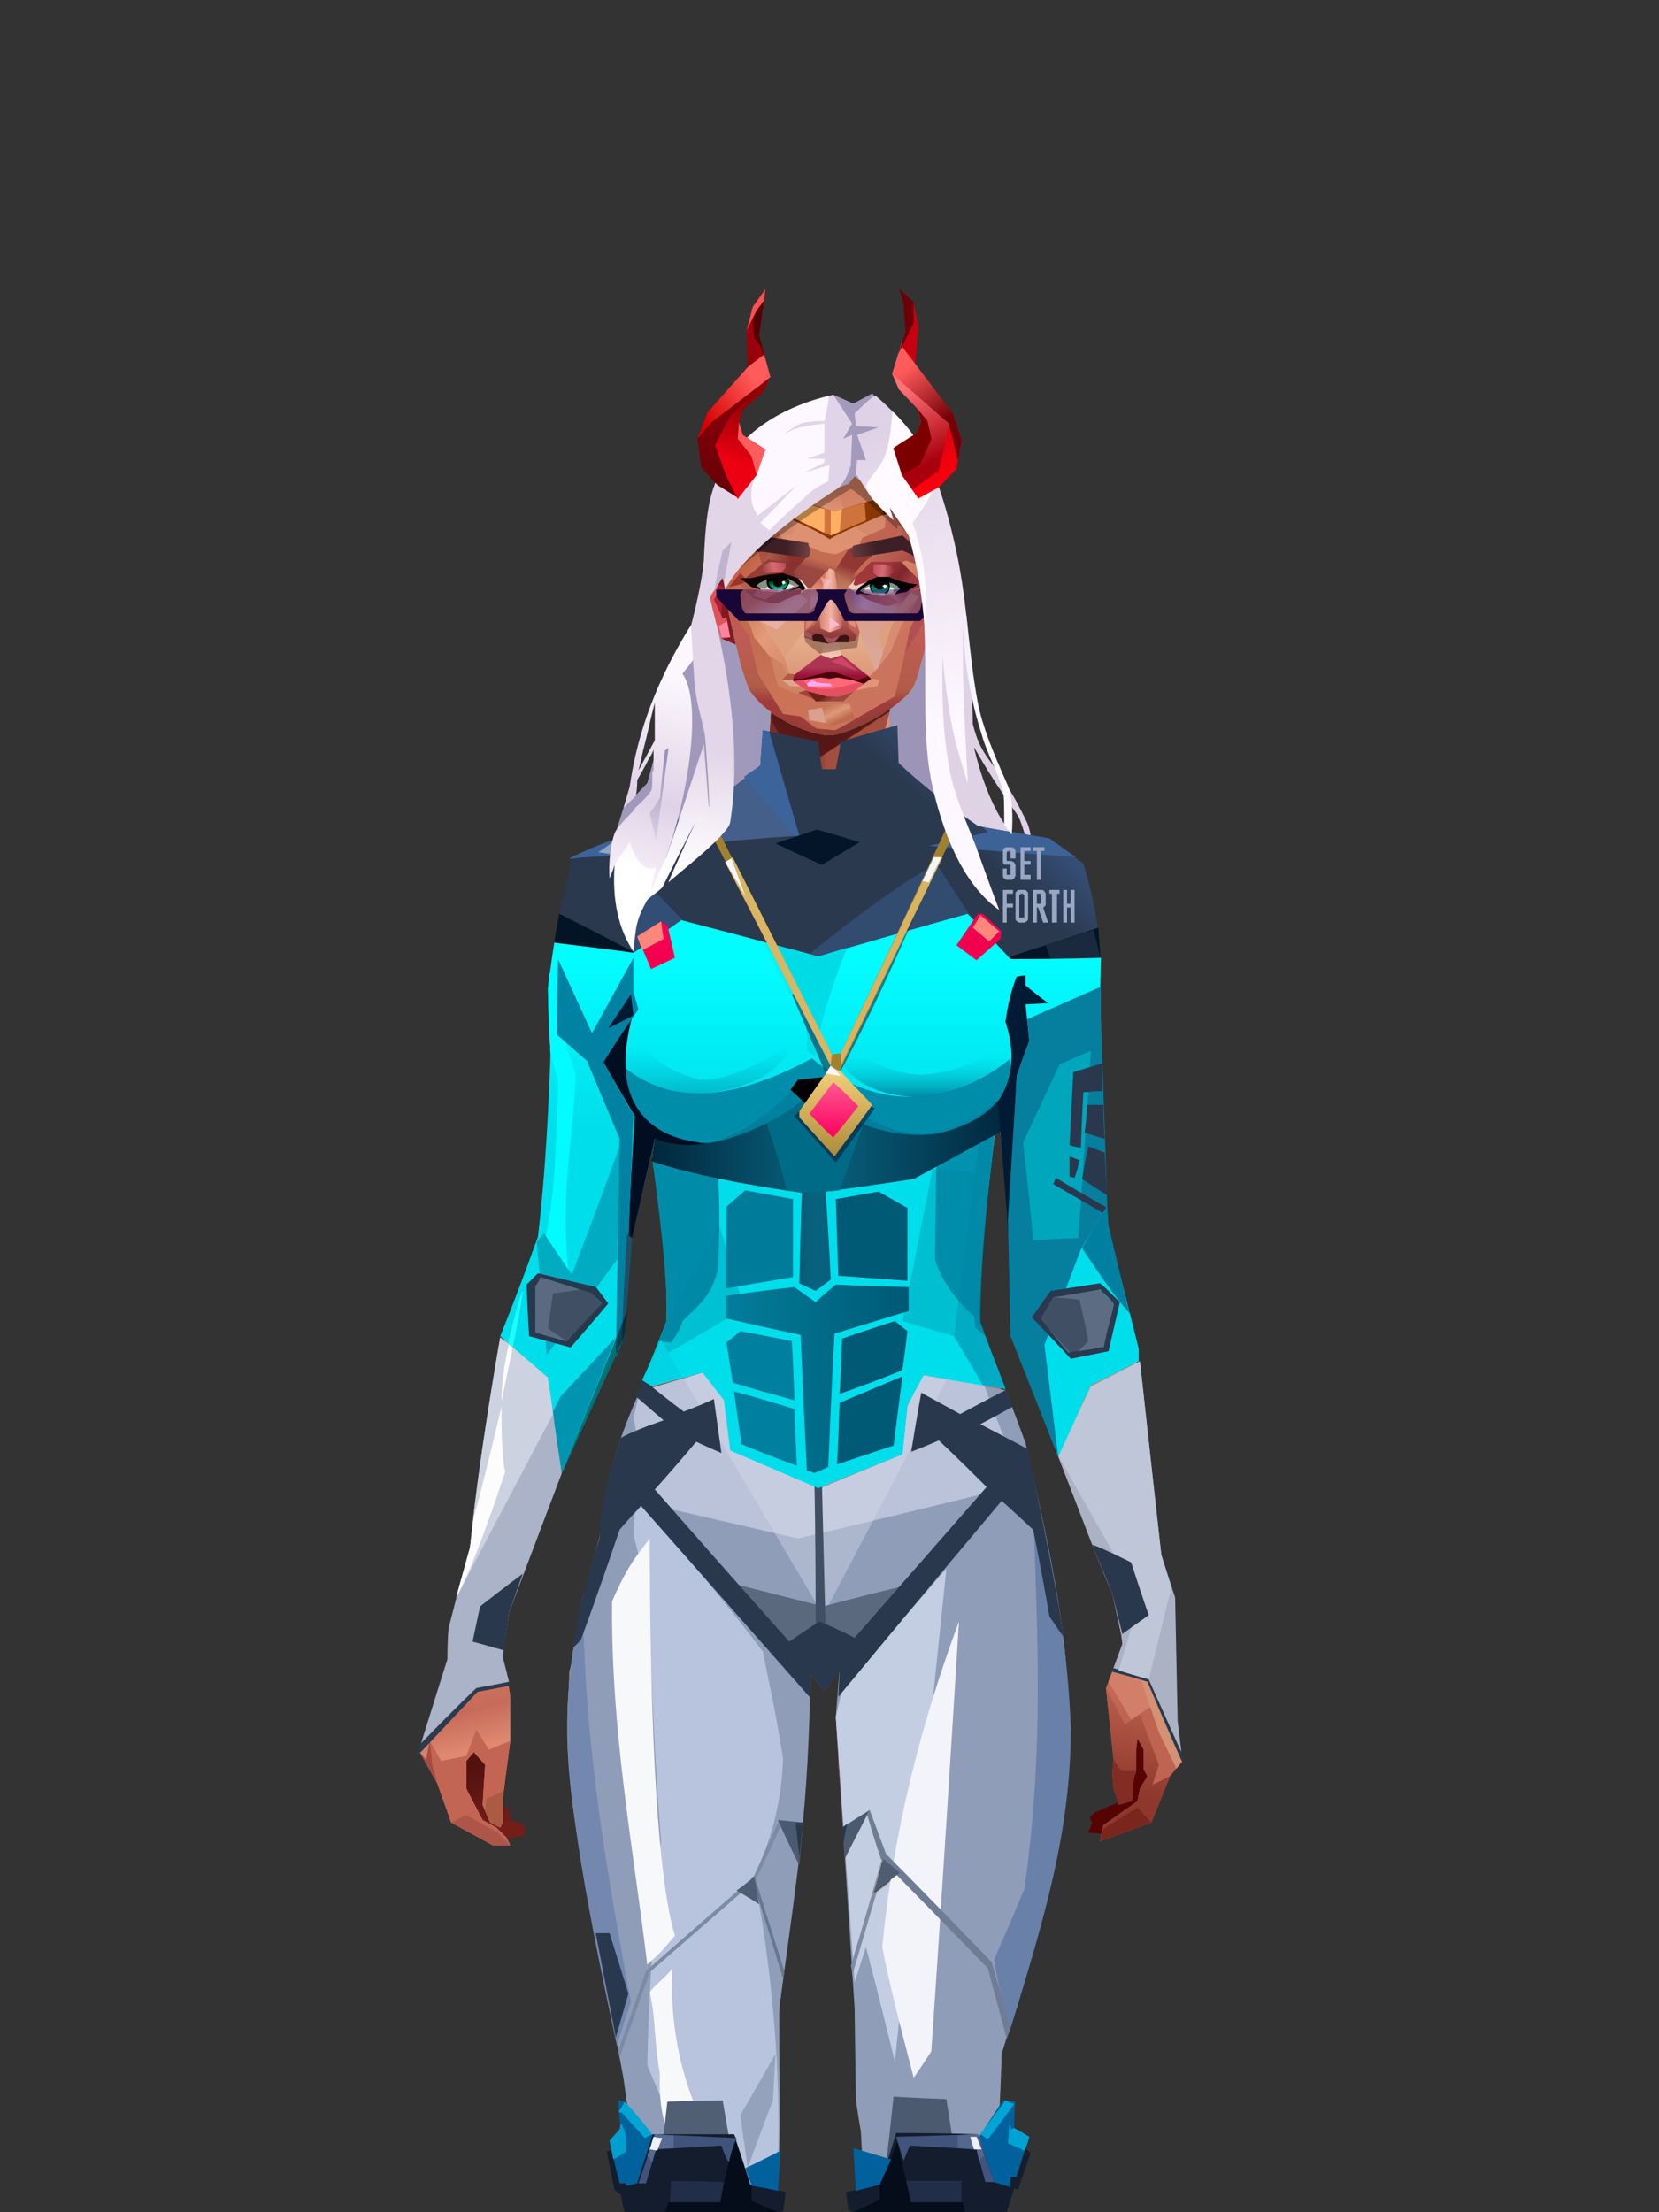 <?xml version="1.0" encoding="UTF-8"?>
<svg xmlns="http://www.w3.org/2000/svg" xmlns:xlink="http://www.w3.org/1999/xlink" width="1320px" height="1760px" viewBox="0 0 1320 1760" version="1.1">
<rect x="0" y="0" width="1320" height="1760" fill="#333333" stroke="none"/>
<defs>
</defs>

<defs>
<linearGradient x1="82%" y1="56%" x2="29%" y2="56%" id="id-female-5_4_icy_back-0">
<stop stop-color="#e0d2e5" offset="0%">
</stop>
<stop stop-color="#e0d2e5" offset="9%">
</stop>
<stop stop-color="#9c94b6" offset="10%">
</stop>
<stop stop-color="#a099bb" offset="100%">
</stop>
</linearGradient>
</defs>
<path d="M 827 682 C 804 670 786 641 775 595 C 775 593 781 608 810 649 C 812 653 815 661 818 674 L 822 674 C 820 664 819 658 817 654 C 792 602 782 608 774 576 C 774 561 772 532 769 490 L 559 486 L 536 539 L 521 601 L 515 623 L 496 643 L 486 675 L 827 682 Z" fill="url(#id-female-5_4_icy_back-0)" id="id-female-5_4_icy_back-1">
</path>
<defs>
<linearGradient x1="100%" y1="46%" x2="12%" y2="47%" id="id-female-6.6_base_1-0">
<stop stop-color="#cc6f5c" offset="0%">
</stop>
<stop stop-color="#dc8069" offset="21%">
</stop>
<stop stop-color="#dd9482" offset="46%">
</stop>
<stop stop-color="#dd8570" offset="80%">
</stop>
<stop stop-color="#d47863" offset="100%">
</stop>
</linearGradient>
<linearGradient x1="53%" y1="81%" x2="50%" y2="21%" id="id-female-6.6_base_1-1">
<stop stop-color="#bf6352" offset="0%">
</stop>
<stop stop-color="#d17963" offset="24%">
</stop>
<stop stop-color="#d27c66" offset="100%">
</stop>
</linearGradient>
<linearGradient x1="52%" y1="-4%" x2="46%" y2="70%" id="id-female-6.6_base_1-2">
<stop stop-color="#be6352" offset="0%">
</stop>
<stop stop-color="#8e382c" offset="100%">
</stop>
</linearGradient>
<linearGradient x1="46%" y1="43%" x2="15%" y2="43%" id="id-female-6.6_base_1-3">
<stop stop-color="#c16252" offset="0%">
</stop>
<stop stop-color="#bf6050" offset="8%">
</stop>
<stop stop-color="#a6493b" offset="100%">
</stop>
</linearGradient>
<linearGradient x1="54%" y1="37%" x2="12%" y2="72%" id="id-female-6.6_base_1-4">
<stop stop-color="#3c050a" offset="0%">
</stop>
<stop stop-color="#9a4336" offset="100%">
</stop>
</linearGradient>
<linearGradient x1="40%" y1="14%" x2="61%" y2="85%" id="id-female-6.6_base_1-5">
<stop stop-color="#54120f" offset="0%">
</stop>
<stop stop-color="#741d19" offset="100%">
</stop>
</linearGradient>
<linearGradient x1="27%" y1="47%" x2="91%" y2="49%" id="id-female-6.6_base_1-6">
<stop stop-color="#e19d89" offset="0%">
</stop>
<stop stop-color="#e9a18e" offset="100%">
</stop>
</linearGradient>
<linearGradient x1="47%" y1="60%" x2="49%" y2="79%" id="id-female-6.6_base_1-7">
<stop stop-color="#ce7e65" offset="0%">
</stop>
<stop stop-color="#c76b58" offset="60%">
</stop>
<stop stop-color="#de8970" offset="100%">
</stop>
</linearGradient>
<linearGradient x1="29%" y1="56%" x2="69%" y2="53%" id="id-female-6.6_base_1-8">
<stop stop-color="#d48f77" offset="0%">
</stop>
<stop stop-color="#c06352" offset="8%">
</stop>
<stop stop-color="#cd6f5d" offset="18%">
</stop>
<stop stop-color="#ba5e4e" offset="38%">
</stop>
<stop stop-color="#c86c59" offset="65%">
</stop>
<stop stop-color="#b8594a" offset="81%">
</stop>
<stop stop-color="#ad5343" offset="100%">
</stop>
</linearGradient>
<linearGradient x1="47%" y1="45%" x2="54%" y2="46%" id="id-female-6.6_base_1-9">
<stop stop-color="#bf6151" offset="0%">
</stop>
<stop stop-color="#b75d4c" offset="62%">
</stop>
<stop stop-color="#af5646" offset="77%">
</stop>
<stop stop-color="#c37b60" offset="100%">
</stop>
</linearGradient>
<linearGradient x1="51%" y1="7%" x2="50%" y2="100%" id="id-female-6.6_base_1-10">
<stop stop-color="#b95a4b" offset="0%">
</stop>
<stop stop-color="#d38369" offset="75%">
</stop>
<stop stop-color="#d5856b" offset="100%" stop-opacity="0.452">
</stop>
</linearGradient>
<linearGradient x1="51%" y1="11%" x2="49%" y2="93%" id="id-female-6.6_base_1-11">
<stop stop-color="#cf725f" offset="0%">
</stop>
<stop stop-color="#c26453" offset="73%">
</stop>
<stop stop-color="#d27b64" offset="100%">
</stop>
</linearGradient>
<linearGradient x1="51%" y1="-5%" x2="48%" y2="96%" id="id-female-6.6_base_1-12">
<stop stop-color="#c86b5a" offset="0%">
</stop>
<stop stop-color="#b6594a" offset="100%">
</stop>
</linearGradient>
<linearGradient x1="50%" y1="19%" x2="50%" y2="69%" id="id-female-6.6_base_1-13">
<stop stop-color="#9b453a" offset="0%">
</stop>
<stop stop-color="#621b1a" offset="45%">
</stop>
<stop stop-color="#92352a" offset="100%">
</stop>
</linearGradient>
<linearGradient x1="46%" y1="74%" x2="39%" y2="35%" id="id-female-6.6_base_1-14">
<stop stop-color="#9c4034" offset="0%">
</stop>
<stop stop-color="#af5244" offset="51%">
</stop>
<stop stop-color="#9f4438" offset="100%" stop-opacity="0">
</stop>
</linearGradient>
<linearGradient x1="46%" y1="16%" x2="49%" y2="82%" id="id-female-6.6_base_1-15">
<stop stop-color="#9b473d" offset="0%" stop-opacity="0.186">
</stop>
<stop stop-color="#5f2520" offset="100%">
</stop>
</linearGradient>
<linearGradient x1="41%" y1="19%" x2="50%" y2="100%" id="id-female-6.6_base_1-16">
<stop stop-color="#bb6351" offset="0%">
</stop>
<stop stop-color="#90372c" offset="100%">
</stop>
</linearGradient>
<linearGradient x1="50%" y1="31%" x2="45%" y2="50%" id="id-female-6.6_base_1-17">
<stop stop-color="#cf7560" offset="0%">
</stop>
<stop stop-color="#d68a70" offset="100%">
</stop>
</linearGradient>
<linearGradient x1="51%" y1="22%" x2="50%" y2="100%" id="id-female-6.6_base_1-18">
<stop stop-color="#9b4237" offset="0%">
</stop>
<stop stop-color="#b77057" offset="100%">
</stop>
</linearGradient>
<linearGradient x1="49%" y1="0%" x2="50%" y2="100%" id="id-female-6.6_base_1-19">
<stop stop-color="#d27a64" offset="0%" stop-opacity="0.648">
</stop>
<stop stop-color="#cc715d" offset="100%">
</stop>
</linearGradient>
<linearGradient x1="44%" y1="15%" x2="50%" y2="100%" id="id-female-6.6_base_1-20">
<stop stop-color="#b05345" offset="0%">
</stop>
<stop stop-color="#9f4739" offset="100%">
</stop>
</linearGradient>
<linearGradient x1="52%" y1="21%" x2="49%" y2="83%" id="id-female-6.6_base_1-21">
<stop stop-color="#cb725d" offset="0%">
</stop>
<stop stop-color="#d6866c" offset="48%">
</stop>
<stop stop-color="#d6896e" offset="100%" stop-opacity="0.854">
</stop>
</linearGradient>
<linearGradient x1="85%" y1="60%" x2="15%" y2="60%" id="id-female-6.6_base_1-22">
<stop stop-color="#cc6f5c" offset="0%">
</stop>
<stop stop-color="#b65849" offset="100%">
</stop>
</linearGradient>
<linearGradient x1="48%" y1="-20%" x2="59%" y2="91%" id="id-female-6.6_base_1-23">
<stop stop-color="#d27f6c" offset="0%">
</stop>
<stop stop-color="#b35748" offset="60%">
</stop>
<stop stop-color="#b15546" offset="72%">
</stop>
<stop stop-color="#c26455" offset="100%">
</stop>
</linearGradient>
<linearGradient x1="55%" y1="48%" x2="46%" y2="33%" id="id-female-6.6_base_1-24">
<stop stop-color="#cc705c" offset="0%">
</stop>
<stop stop-color="#cf6b5a" offset="86%">
</stop>
<stop stop-color="#c56958" offset="100%">
</stop>
</linearGradient>
<linearGradient x1="50%" y1="19%" x2="50%" y2="78%" id="id-female-6.6_base_1-25">
<stop stop-color="#7c241c" offset="0%">
</stop>
<stop stop-color="#9a3329" offset="50%">
</stop>
<stop stop-color="#842c26" offset="100%">
</stop>
<stop stop-color="#842c26" offset="100%">
</stop>
</linearGradient>
<linearGradient x1="50%" y1="10%" x2="50%" y2="43%" id="id-female-6.6_base_1-26">
<stop stop-color="#c06756" offset="0%">
</stop>
<stop stop-color="#b85c4d" offset="15%">
</stop>
<stop stop-color="#99362a" offset="68%">
</stop>
<stop stop-color="#a8483a" offset="100%">
</stop>
</linearGradient>
<linearGradient x1="89%" y1="50%" x2="7%" y2="52%" id="id-female-6.6_base_1-27">
<stop stop-color="#842c22" offset="0%">
</stop>
<stop stop-color="#b85c4d" offset="53%" stop-opacity="0.199">
</stop>
<stop stop-color="#99362a" offset="75%">
</stop>
<stop stop-color="#8d3126" offset="100%">
</stop>
</linearGradient>
<linearGradient x1="44%" y1="70%" x2="86%" y2="30%" id="id-female-6.6_base_1-28">
<stop stop-color="#d78e7b" offset="0%">
</stop>
<stop stop-color="#e0907c" offset="100%">
</stop>
</linearGradient>
<linearGradient x1="19%" y1="86%" x2="73%" y2="32%" id="id-female-6.6_base_1-29">
<stop stop-color="#8d342a" offset="0%">
</stop>
<stop stop-color="#c77c6a" offset="40%">
</stop>
<stop stop-color="#e19c86" offset="100%">
</stop>
</linearGradient>
<linearGradient x1="35%" y1="94%" x2="47%" y2="12%" id="id-female-6.6_base_1-30">
<stop stop-color="#cd8470" offset="0%">
</stop>
<stop stop-color="#c77c6a" offset="40%">
</stop>
<stop stop-color="#df907c" offset="100%">
</stop>
</linearGradient>
<linearGradient x1="50%" y1="54%" x2="27%" y2="9%" id="id-female-6.6_base_1-31">
<stop stop-color="#ddab90" offset="0%">
</stop>
<stop stop-color="#ddab90" offset="100%" stop-opacity="0.078">
</stop>
</linearGradient>
<linearGradient x1="20%" y1="36%" x2="93%" y2="69%" id="id-female-6.6_base_1-32">
<stop stop-color="#e19d8b" offset="0%">
</stop>
<stop stop-color="#da846f" offset="70%">
</stop>
<stop stop-color="#9b3f34" offset="100%">
</stop>
</linearGradient>
<linearGradient x1="36%" y1="84%" x2="25%" y2="44%" id="id-female-6.6_base_1-33">
<stop stop-color="#c96d62" offset="0%" stop-opacity="0.509">
</stop>
<stop stop-color="#90372c" offset="35%" stop-opacity="0.675">
</stop>
<stop stop-color="#762e17" offset="100%" stop-opacity="0">
</stop>
</linearGradient>
<linearGradient x1="63%" y1="95%" x2="43%" y2="20%" id="id-female-6.6_base_1-34">
<stop stop-color="#c06352" offset="0%">
</stop>
<stop stop-color="#cf7762" offset="46%">
</stop>
<stop stop-color="#c26655" offset="100%">
</stop>
</linearGradient>
<linearGradient x1="40%" y1="0%" x2="50%" y2="86%" id="id-female-6.6_base_1-35">
<stop stop-color="#c56656" offset="0%">
</stop>
<stop stop-color="#d27a64" offset="100%">
</stop>
</linearGradient>
<linearGradient x1="50%" y1="0%" x2="50%" y2="92%" id="id-female-6.6_base_1-36">
<stop stop-color="#d27662" offset="0%">
</stop>
<stop stop-color="#d37b65" offset="100%">
</stop>
</linearGradient>
<linearGradient x1="33%" y1="79%" x2="21%" y2="44%" id="id-female-6.6_base_1-37">
<stop stop-color="#be6457" offset="0%">
</stop>
<stop stop-color="#983f32" offset="28%" stop-opacity="0.928">
</stop>
<stop stop-color="#762e17" offset="100%" stop-opacity="0">
</stop>
</linearGradient>
<linearGradient x1="4%" y1="47%" x2="92%" y2="45%" id="id-female-6.6_base_1-38">
<stop stop-color="#732617" offset="0%">
</stop>
<stop stop-color="#832e1d" offset="17%" stop-opacity="0.753">
</stop>
<stop stop-color="#9e4b3d" offset="48%" stop-opacity="0.386">
</stop>
<stop stop-color="#8e3d31" offset="78%" stop-opacity="0.762">
</stop>
<stop stop-color="#823328" offset="100%">
</stop>
</linearGradient>
<linearGradient x1="60%" y1="45%" x2="67%" y2="53%" id="id-female-6.6_base_1-39">
<stop stop-color="#e79081" offset="0%">
</stop>
<stop stop-color="#f6aca6" offset="100%">
</stop>
</linearGradient>
<linearGradient x1="48%" y1="15%" x2="54%" y2="81%" id="id-female-6.6_base_1-40">
<stop stop-color="#d99776" offset="0%" stop-opacity="0.4">
</stop>
<stop stop-color="#d99776" offset="100%">
</stop>
</linearGradient>
<linearGradient x1="47%" y1="44%" x2="50%" y2="61%" id="id-female-6.6_base_1-41">
<stop stop-color="#943b2f" offset="0%" stop-opacity="0.175">
</stop>
<stop stop-color="#611c1b" offset="100%">
</stop>
</linearGradient>
<linearGradient x1="26%" y1="-7%" x2="50%" y2="96%" id="id-female-6.6_base_1-42">
<stop stop-color="#37373f" offset="0%">
</stop>
<stop stop-color="#19191d" offset="100%">
</stop>
</linearGradient>
<linearGradient x1="50%" y1="12%" x2="59%" y2="82%" id="id-female-6.6_base_1-43">
<stop stop-color="#252525" offset="0%">
</stop>
<stop stop-color="#101010" offset="100%">
</stop>
</linearGradient>
<linearGradient x1="25%" y1="-16%" x2="50%" y2="98%" id="id-female-6.6_base_1-44">
<stop stop-color="#37373f" offset="0%">
</stop>
<stop stop-color="#19191d" offset="100%">
</stop>
</linearGradient>
<linearGradient x1="75%" y1="39%" x2="50%" y2="93%" id="id-female-6.6_base_1-45">
<stop stop-color="#252525" offset="0%">
</stop>
<stop stop-color="#000000" offset="100%">
</stop>
</linearGradient>
</defs>
<g transform="translate(334,549)" id="id-female-6.6_base_1-46">
<polygon points="561 754 565 871 565 881 537 893 533 897 535 901 532 909 543 910 597 864" fill="#560304" id="id-female-6.6_base_1-47">
</polygon>
<polygon points="537 282 539 246 535 195 529 158 522 137 484 118 440 111 212 111 188 113 157 123 121 139 111 186 108 221 109 290" fill="url(#id-female-6.6_base_1-0)" id="id-female-6.6_base_1-47">
</polygon>
<polygon points="467 393 474 506 503 589 537 672 556 728 561 754 546 794 552 851 551 861 552 874 556 885 567 882 568 866 570 860 570 843 571 834 576 843 576 859 579 864 573 874 571 884 544 903 541 916 582 901 597 864 607 852 600 821 597 716 589 695 582 655 569 523 544 425" fill="url(#id-female-6.6_base_1-1)" id="id-female-6.6_base_1-47">
</polygon>
<polygon points="546 794 552 851 551 861 552 874 556 885 567 882 568 866 570 860 570 843 571 834 576 843 576 859 579 864 573 874 571 884 544 903 541 916 582 901 597 864 583 871 588 855 573 815 561 823" fill="url(#id-female-6.6_base_1-2)" id="id-female-6.6_base_1-47">
</polygon>
<polygon points="552 851 551 861 552 874 556 887 567 884 568 866 570 860 558 860" fill="#822c24" id="id-female-6.6_base_1-47">
</polygon>
<polygon points="544 906 541 916 582 901 571 889" fill="#7b261d" id="id-female-6.6_base_1-47">
</polygon>
<polygon points="561 754 548 789 566 819 586 806" fill="#d27f6a" id="id-female-6.6_base_1-47">
</polygon>
<polygon points="486 648 477 599 453 529 440 504 437 490 439 460 449 402 456 340 188 343 198 411 202 493 162 596 153 638 266 693 319 721 386 693" fill="url(#id-female-6.6_base_1-3)" id="id-female-6.6_base_1-47">
</polygon>
<polygon points="486 648 477 599 453 529 440 504 437 490 439 460 449 402 456 340 296 353 376 634" fill="#c56656" id="id-female-6.6_base_1-47">
</polygon>
<g transform="translate(188,0)" id="id-female-6.6_base_1-56">
<polygon points="274 114 253 111 232 100 201 76 188 58 184 1 93 1 88 64 25 111 1 113 103 123 121 135 134 138 149 121 161 117 187 119 225 114" fill="#c36553" id="id-female-6.6_base_1-47">
</polygon>
<polygon points="201 76 188 58 185 12 175 57 155 111 185 73" fill="#df937b" id="id-female-6.6_base_1-47">
</polygon>
<polygon points="149 1 93 1 88 64 108 126 121 135 133 138" fill="#b15748" id="id-female-6.6_base_1-47">
</polygon>
<polygon points="116 102 120 113 118 115 136 135 150 119 164 71 125 108" fill="#a34a41" id="id-female-6.6_base_1-60">
</polygon>
<polygon points="121 127 133 138 145 124" fill="#982e29" id="id-female-6.6_base_1-61">
</polygon>
<polygon points="136 98 164 71 175 57 186 17 134 51" fill="#cc775e" id="id-female-6.6_base_1-62">
</polygon>
<polygon points="97 96 116 80 164 60 178 48 186 17 184 1 93 1 88 64 45 96" fill="#8e3a2f" opacity="0.654" id="id-female-6.6_base_1-47">
</polygon>
<polygon points="186 17 184 1 93 1 88 64 45 96 66 96" fill="url(#id-female-6.6_base_1-4)" opacity="0.467" id="id-female-6.6_base_1-47">
</polygon>
<polygon points="123 58 176 23 186 17 184 1 93 1 91 22 108 55" fill="#380409" opacity="0.434" id="id-female-6.6_base_1-47">
</polygon>
</g>
<polygon points="41 844 33 856 36 895 64 915 84 911 83 903 71 898 72 892 63 884 52 849" fill="url(#id-female-6.6_base_1-5)" id="id-female-6.6_base_1-47">
</polygon>
<polygon points="315 152 285 173 320 188 357 166" fill="#e59b87" id="id-female-6.6_base_1-67">
</polygon>
<polygon points="327 150 370 130 342 127" fill="#c76b58" id="id-female-6.6_base_1-68">
</polygon>
<polygon points="301 142 303 148 243 131 240 119 276 119" fill="#c76b58" id="id-female-6.6_base_1-69">
</polygon>
<polygon points="159 149 206 123 269 123 303 144 297 118 188 113 157 123 121 139" fill="url(#id-female-6.6_base_1-6)" id="id-female-6.6_base_1-47">
</polygon>
<polygon points="157 123 121 139 153 167 196 134" fill="#f2afa7" id="id-female-6.6_base_1-47">
</polygon>
<polygon points="89 584 77 541 62 551 45 658 34 712 25 741 25 762 10 817 0 845 14 870 25 901 58 919 72 919 69 913 61 905 50 899 37 874 37 852 43 845 52 855 50 887 56 901 64 905 66 901 66 882 72 836 72 800 69 781 64 773 66 735 85 684 121 599 162 510" fill="url(#id-female-6.6_base_1-7)" id="id-female-6.6_base_1-47">
</polygon>
<polygon points="89 584 77 541 62 551 45 658 48 715 121 599 162 510" fill="#c66957" id="id-female-6.6_base_1-47">
</polygon>
<polygon points="55 843 45 827 37 848 17 852 8 836 5 851 0 845 14 870 25 901 58 919 72 919 69 913 61 905 50 899 37 874 37 852 43 845 52 855 50 887 56 901 64 905 66 901 66 882 72 836" fill="#c26553" id="id-female-6.6_base_1-47">
</polygon>
<polygon points="53 882 52 892 56 901 64 905 66 901 66 882 67 876" fill="#ab5b42" id="id-female-6.6_base_1-47">
</polygon>
<polygon points="25 901 58 919 72 919 62 909 37 895" fill="#ae5549" id="id-female-6.6_base_1-47">
</polygon>
<polygon points="160 467 145 488 108 578 45 777 48 797 64 773 66 735 85 684 121 599 162 510" fill="#ae5344" id="id-female-6.6_base_1-47">
</polygon>
<polygon points="169 1211 277 1211 282 1183 281 1150 284 1127 286 1114 285 1063 293 972 306 866 311 792 309 768 323 771 337 768 333 817 333 855 339 924 346 1008 348 1113 351 1130 353 1176 361 1211 461 1211 458 1191 456 1170 460 1133 461 1082 505 905 516 839 518 826 512 762 503 706 486 648 482 629 386 690 318 718 266 690 184 629 153 637 132 731 119 781 118 813 123 862 131 916 166 1094 176 1179" fill="url(#id-female-6.6_base_1-8)" id="id-female-6.6_base_1-47">
</polygon>
<polygon points="463 664 416 771 400 819 392 1125 359 1178 398 1204 441 1153 461 1082 505 905 516 839 518 826 515 789 490 714" fill="url(#id-female-6.6_base_1-9)" id="id-female-6.6_base_1-47">
</polygon>
<polygon points="422 1160 395 1199 365 1171 401 1149 384 1120 391 983 411 786 416 771 448 697 454 1013 445 1116 407 1149" fill="url(#id-female-6.6_base_1-10)" id="id-female-6.6_base_1-80">
</polygon>
<polygon points="121 139 111 186 108 221 109 290 96 438 89 464 69 510 89 585 162 510 167 425 162 241" fill="url(#id-female-6.6_base_1-11)" id="id-female-6.6_base_1-47">
</polygon>
<polygon points="101 466 103 488 106 510 160 447 179 359 164 232 187 184 186 179 132 181 161 234 161 321 149 376 151 384 123 461 114 466" fill="url(#id-female-6.6_base_1-12)" id="id-female-6.6_base_1-82">
</polygon>
<polygon points="96 438 89 464 69 510 51 621 101 520 96 476" fill="#e49587" id="id-female-6.6_base_1-47">
</polygon>
<polygon points="96 451 128 365 134 316 121 139 111 186 108 221 109 290 96 438" fill="#b85b4c" id="id-female-6.6_base_1-47">
</polygon>
<polygon points="184 241 177 248 162 225 138 289 161 321 170 375 161 420 151 411 162 510 167 425 188 343" fill="url(#id-female-6.6_base_1-13)" id="id-female-6.6_base_1-47">
</polygon>
<polygon points="284 1127 286 1114 285 1063 293 972 306 866 311 792 309 768 323 771 337 768 333 817 333 855 339 924 346 1008 375 889 416 771 463 664 490 714 515 790 512 762 503 706 486 648 477 599 471 583 420 650 316 720 201 654 244 742 264 824 275 994" fill="url(#id-female-6.6_base_1-14)" id="id-female-6.6_base_1-47">
</polygon>
<polygon points="298 930 306 866 311 792 309 768 323 771 337 768 333 817 333 855 336 894 347 826 360 784 378 733 388 687 321 739 254 687 267 736 291 821" fill="url(#id-female-6.6_base_1-15)" id="id-female-6.6_base_1-47">
</polygon>
<polygon points="348 1093 348 1113 351 1130 353 1176 361 1211 461 1211 439 1155 422 1136 403 1148 429 1168 400 1202 370 1170 382 1125" fill="url(#id-female-6.6_base_1-16)" id="id-female-6.6_base_1-47">
</polygon>
<polygon points="10 855 8 836 5 851 0 845 14 870" fill="#a64c3f" id="id-female-6.6_base_1-47">
</polygon>
<polygon points="520 500 516 520 544 629 474 500 490 399" fill="url(#id-female-6.6_base_1-17)" id="id-female-6.6_base_1-90">
</polygon>
<polygon points="461 1211 458 1191 456 1170 460 1133 461 1082 439 1155 450 1211" fill="url(#id-female-6.6_base_1-18)" id="id-female-6.6_base_1-47">
</polygon>
<polygon points="220 1149 259 1115 240 1063 232 973 266 819 240 713 201 661 158 650 201 784 183 925 170 1083" fill="url(#id-female-6.6_base_1-19)" id="id-female-6.6_base_1-92">
</polygon>
<polygon points="169 1211 277 1211 282 1183 281 1150 284 1127 286 1114 286 1098 226 1211 207 1211 196 1121 173 1078 150 1014 166 1094 176 1179" fill="url(#id-female-6.6_base_1-20)" id="id-female-6.6_base_1-47">
</polygon>
<polygon points="173 1078 183 924 150 1014" fill="#b76050" id="id-female-6.6_base_1-47">
</polygon>
<polygon points="169 1211 239 1211 230 1196 204 1175 173 1150 176 1179" fill="#7e2a20" opacity="0.574" id="id-female-6.6_base_1-47">
</polygon>
<polygon points="221 1130 240 1097 224 1063 224 983 240 804 217 698 190 668 212 771 212 910 190 998 181 1094" fill="url(#id-female-6.6_base_1-21)" id="id-female-6.6_base_1-92">
</polygon>
<polygon points="217 795 221 692 200 667 169 658 200 737" fill="#d6886e" id="id-female-6.6_base_1-97">
</polygon>
<polygon points="511 476 492 419 481 447 484 356 521 274 533 417" fill="url(#id-female-6.6_base_1-22)" id="id-female-6.6_base_1-98">
</polygon>
<polygon points="569 523 544 425 542 346 537 282 539 246 535 195 529 158 522 137 494 161 419 158 471 211 516 290 525 411 511 477 518 507 535 462 562 543" fill="url(#id-female-6.6_base_1-23)" id="id-female-6.6_base_1-47">
</polygon>
<polygon points="486 389 533 243 501 167 464 207 451 247 463 265" fill="url(#id-female-6.6_base_1-24)" id="id-female-6.6_base_1-100">
</polygon>
<polygon points="473 490 474 506 503 589 537 672 556 728 561 754 567 712 543 623" fill="#b95c4e" id="id-female-6.6_base_1-47">
</polygon>
<polygon points="460 328 466 378 474 506 490 425 486 392 469 274 479 230 461 260 454 251" fill="url(#id-female-6.6_base_1-25)" id="id-female-6.6_base_1-47">
</polygon>
<polygon points="440 504 437 490 439 460 449 402 456 340 458 328 325 282 188 343 198 411 202 493 162 596 157 621 161 633 169 599 173 570 204 506 202 458 217 402 286 365 321 352 353 360 422 402 431 493 437 520" fill="url(#id-female-6.6_base_1-26)" id="id-female-6.6_base_1-47">
</polygon>
<polygon points="451 385 456 340 458 328 364 340 330 308 268 343 188 343 194 379 262 368 312 343 335 340 381 368" fill="url(#id-female-6.6_base_1-27)" id="id-female-6.6_base_1-47">
</polygon>
<polygon points="286 328 306 310 330 274 453 252 464 205 421 156 317 204 219 165 210 154 188 180" fill="url(#id-female-6.6_base_1-28)" id="id-female-6.6_base_1-105">
</polygon>
<path d="M 422 195 L 405 190 C 377 190 357 198 343 214 C 329 230 322 250 323 276 C 324 301 331 320 345 333 C 365 351 384 356 405 356 C 425 356 444 347 450 342 C 454 339 457 335 460 328 C 463 323 466 317 467 308 C 469 294 466 276 457 254 L 422 195 Z" fill="url(#id-female-6.6_base_1-29)" id="id-female-6.6_base_1-106">
</path>
<path d="M 422 195 L 417 175 C 386 188 366 196 358 201 C 355 203 351 206 348 208 C 348 209 381 253 448 342 C 454 338 459 332 463 324 C 469 310 469 301 469 293 C 469 287 465 275 459 257 L 422 195 Z" fill="url(#id-female-6.6_base_1-30)" id="id-female-6.6_base_1-106">
</path>
<path d="M 375 226 C 338 253 343 276 343 284 C 343 291 353 319 371 335 C 379 342 422 349 447 331 C 468 316 472 294 458 265 C 427 221 400 208 375 226 Z" fill="url(#id-female-6.6_base_1-31)" opacity="0.282" id="id-female-6.6_base_1-106">
</path>
<path d="M 272 205 C 260 199 243 200 221 209 C 187 227 169 258 168 303 C 167 319 184 342 190 346 C 197 351 212 356 239 353 C 257 351 272 344 284 333 C 303 312 312 288 309 260 C 305 217 291 214 272 205 Z" fill="url(#id-female-6.6_base_1-32)" id="id-female-6.6_base_1-109">
</path>
<path d="M 340 285 C 333 252 328 240 326 248 C 324 254 323 263 323 276 C 324 301 331 320 345 333 C 365 351 382 356 404 356 C 425 356 444 347 450 342 C 456 337 465 325 468 308 C 472 290 465 276 463 268 C 461 263 460 259 458 255 L 442 290 L 399 304 L 366 300 L 340 285 Z" fill="url(#id-female-6.6_base_1-33)" id="id-female-6.6_base_1-106">
</path>
<path d="M 153 637 L 149 654 L 132 731 L 130 739 C 133 730 135 723 137 718 C 140 709 147 691 149 680 C 151 671 155 655 161 633 L 172 570 L 162 596 L 153 637 Z" fill="#7d362e" id="id-female-6.6_base_1-47">
</path>
<path d="M 259 203 C 254 199 240 185 217 163 L 210 153 L 186 180 C 192 211 192 231 186 239 C 175 256 168 277 168 303 C 168 324 190 352 239 344 C 252 342 274 217 259 203 Z" fill="#db927f" id="id-female-6.6_base_1-109">
</path>
<polygon points="175 565 203 550 234 558 241 520 203 455 203 507" fill="#9e4435" id="id-female-6.6_base_1-113">
</polygon>
<polygon points="241 442 241 518 229 556 233 629 266 657 316 707 381 659 395 629 364 504 350 504 301 380" fill="url(#id-female-6.6_base_1-34)" id="id-female-6.6_base_1-114">
</polygon>
<polygon points="432 626 427 589 407 518 414 505 450 568 470 618" fill="url(#id-female-6.6_base_1-35)" id="id-female-6.6_base_1-115">
</polygon>
<polygon points="302 376 254 442 254 546 302 590 364 568 364 504 350 504 376 454 345 400" fill="url(#id-female-6.6_base_1-36)" id="id-female-6.6_base_1-114">
</polygon>
<polygon points="317 480 342 436 319 413 300 447" fill="#c96c5a" id="id-female-6.6_base_1-117">
</polygon>
<polygon points="304 541 318 507 329 541 314 549" fill="#c06352" id="id-female-6.6_base_1-118">
</polygon>
<polygon points="306 543 316 578 329 541" fill="#df8f72" id="id-female-6.6_base_1-119">
</polygon>
<path d="M 178 333 C 179 334 180 336 182 338 C 184 342 186 343 189 346 C 190 347 197 351 206 353 C 215 354 226 355 239 353 C 257 351 272 344 284 333 C 293 322 299 313 302 305 C 304 301 307 293 309 277 C 310 274 310 268 309 260 L 228 277 L 207 295 L 178 333 Z" fill="url(#id-female-6.6_base_1-37)" id="id-female-6.6_base_1-109">
</path>
<polygon points="306 543 308 550 324 556 329 541" fill="#e6a08a" id="id-female-6.6_base_1-119">
</polygon>
<polygon points="308 543 318 525 323 542 314 548" fill="#7e312c" id="id-female-6.6_base_1-122">
</polygon>
<polygon points="152 641 162 596 176 561 185 617 214 602 246 628 323 690 404 628 423 605 454 605 470 577 477 599 482 629 388 689 337 768 323 771 309 768 259 688 175 639 142 688" fill="url(#id-female-6.6_base_1-38)" opacity="0.442" id="id-female-6.6_base_1-123">
</polygon>
<polygon points="490 154 522 137 484 118 412 123" fill="url(#id-female-6.6_base_1-39)" id="id-female-6.6_base_1-47">
</polygon>
<polygon points="573 785 588 829 602 858 607 852 600 821 597 716 576 763" fill="#d49173" id="id-female-6.6_base_1-47">
</polygon>
<polygon points="574 722 589 695 582 655 533 542" fill="url(#id-female-6.6_base_1-40)" id="id-female-6.6_base_1-47">
</polygon>
<polygon points="172 640 241 690 309 768 323 771 338 768 395 706 469 661 404 650 313 706 217 629" fill="url(#id-female-6.6_base_1-41)" opacity="0.571" id="id-female-6.6_base_1-127">
</polygon>
<g transform="translate(188,270)" id="id-female-6.6_base_1-128">
<polygon points="207 13 207 10 217 2 220 2 239 21 258 39 260 42 250 51 246 52 226 33" fill="url(#id-female-6.6_base_1-42)" id="id-female-6.6_base_1-129">
</polygon>
<polygon points="208 40 218 50 222 50 240 33 257 13 257 9 247 0 244 1 230 19 209 36" fill="url(#id-female-6.6_base_1-43)" id="id-female-6.6_base_1-130">
</polygon>
<polygon points="1 13 1 10 10 2 15 2 32 21 50 39 52 42 42 52 38 52 19 33" fill="url(#id-female-6.6_base_1-44)" id="id-female-6.6_base_1-129">
</polygon>
<polygon points="0 43 10 53 14 53 33 35 50 15 50 11 40 3 36 4 19 23 1 39" fill="url(#id-female-6.6_base_1-45)" id="id-female-6.6_base_1-130">
</polygon>
</g>
</g>
<defs>
<linearGradient x1="50%" y1="0%" x2="50%" y2="62%" id="id-female-6.8_face_1-0">
<stop stop-color="#e3a189" offset="0%">
</stop>
<stop stop-color="#c36851" offset="100%">
</stop>
</linearGradient>
<linearGradient x1="39%" y1="5%" x2="39%" y2="67%" id="id-female-6.8_face_1-1">
<stop stop-color="#cc7457" offset="0%">
</stop>
<stop stop-color="#dfa080" offset="100%">
</stop>
</linearGradient>
<linearGradient x1="65%" y1="0%" x2="47%" y2="79%" id="id-female-6.8_face_1-2">
<stop stop-color="#dc9580" offset="0%">
</stop>
<stop stop-color="#daa897" offset="100%">
</stop>
</linearGradient>
<linearGradient x1="92%" y1="40%" x2="58%" y2="65%" id="id-female-6.8_face_1-3">
<stop stop-color="#b96653" offset="0%">
</stop>
<stop stop-color="#daa897" offset="100%">
</stop>
</linearGradient>
<linearGradient x1="50%" y1="27%" x2="50%" y2="147%" id="id-female-6.8_face_1-4">
<stop stop-color="#e4ab89" offset="0%">
</stop>
<stop stop-color="#d3876b" offset="100%">
</stop>
</linearGradient>
<linearGradient x1="7%" y1="20%" x2="70%" y2="67%" id="id-female-6.8_face_1-5">
<stop stop-color="#c36248" offset="0%">
</stop>
<stop stop-color="#e39c7b" offset="37%">
</stop>
<stop stop-color="#d78b6c" offset="58%">
</stop>
<stop stop-color="#cb745d" offset="100%">
</stop>
</linearGradient>
<linearGradient x1="28%" y1="27%" x2="54%" y2="70%" id="id-female-6.8_face_1-6">
<stop stop-color="#c16c4e" offset="0%">
</stop>
<stop stop-color="#cc7357" offset="100%">
</stop>
</linearGradient>
<linearGradient x1="50%" y1="18%" x2="39%" y2="91%" id="id-female-6.8_face_1-7">
<stop stop-color="#cf7c5e" offset="0%">
</stop>
<stop stop-color="#dc9174" offset="36%">
</stop>
<stop stop-color="#df9170" offset="100%">
</stop>
</linearGradient>
<linearGradient x1="39%" y1="25%" x2="104%" y2="96%" id="id-female-6.8_face_1-8">
<stop stop-color="#d07958" offset="0%">
</stop>
<stop stop-color="#b3554f" offset="100%">
</stop>
</linearGradient>
<linearGradient x1="53%" y1="43%" x2="52%" y2="81%" id="id-female-6.8_face_1-9">
<stop stop-color="#bf5b54" offset="0%">
</stop>
<stop stop-color="#b05d48" offset="76%">
</stop>
<stop stop-color="#9f3b3b" offset="100%">
</stop>
</linearGradient>
<radialGradient cx="50%" cy="59%" r="66%" id="id-female-6.8_face_1-10" fx="50%" fy="59%" gradientTransform="translate(0.5,0.593) scale(0.731,1) rotate(-90) scale(1,1) translate(-0.5,-0.593)">
<stop stop-color="#e69a7a" offset="0%">
</stop>
<stop stop-color="#a64442" offset="100%">
</stop>
</radialGradient>
<linearGradient x1="50%" y1="42%" x2="37%" y2="61%" id="id-female-6.8_face_1-11">
<stop stop-color="#c46c52" offset="0%">
</stop>
<stop stop-color="#9b4c40" offset="100%">
</stop>
</linearGradient>
<linearGradient x1="50%" y1="31%" x2="50%" y2="119%" id="id-female-6.8_face_1-12">
<stop stop-color="#e9b0a1" offset="0%">
</stop>
<stop stop-color="#fddab5" offset="100%">
</stop>
</linearGradient>
<linearGradient x1="36%" y1="93%" x2="50%" y2="50%" id="id-female-6.8_face_1-13">
<stop stop-color="#c87f5d" offset="0%">
</stop>
<stop stop-color="#923734" offset="100%">
</stop>
</linearGradient>
<linearGradient x1="18%" y1="52%" x2="79%" y2="50%" id="id-female-6.8_face_1-14">
<stop stop-color="#9a342b" offset="0%">
</stop>
<stop stop-color="#9b4843" offset="100%">
</stop>
</linearGradient>
<linearGradient x1="56%" y1="-29%" x2="60%" y2="75%" id="id-female-6.8_face_1-15">
<stop stop-color="#a24e3f" offset="0%">
</stop>
<stop stop-color="#d79370" offset="100%">
</stop>
</linearGradient>
<linearGradient x1="42%" y1="71%" x2="50%" y2="23%" id="id-female-6.8_face_1-16">
<stop stop-color="#e9b0a1" offset="0%">
</stop>
<stop stop-color="#d3755a" offset="100%">
</stop>
</linearGradient>
<linearGradient x1="50%" y1="0%" x2="50%" y2="100%" id="id-female-6.8_face_1-17">
<stop stop-color="#db886c" offset="0%">
</stop>
<stop stop-color="#b5524b" offset="100%">
</stop>
</linearGradient>
<linearGradient x1="0%" y1="58%" x2="100%" y2="58%" id="id-female-6.8_face_1-18">
<stop stop-color="#d67e6a" offset="0%">
</stop>
<stop stop-color="#efb4a4" offset="50%">
</stop>
<stop stop-color="#c36257" offset="100%">
</stop>
</linearGradient>
<linearGradient x1="50%" y1="0%" x2="50%" y2="78%" id="id-female-6.8_face_1-19">
<stop stop-color="#bd645a" offset="0%">
</stop>
<stop stop-color="#8b3937" offset="100%">
</stop>
</linearGradient>
<linearGradient x1="67%" y1="100%" x2="33%" y2="100%" id="id-female-6.8_face_1-20">
<stop stop-color="#e29579" offset="0%">
</stop>
<stop stop-color="#dfa58f" offset="100%">
</stop>
</linearGradient>
<linearGradient x1="33%" y1="26%" x2="82%" y2="67%" id="id-female-6.8_face_1-21">
<stop stop-color="#c87458" offset="0%">
</stop>
<stop stop-color="#de987a" offset="52%">
</stop>
<stop stop-color="#be6a4c" offset="100%">
</stop>
</linearGradient>
<linearGradient x1="18%" y1="38%" x2="44%" y2="66%" id="id-female-6.8_face_1-22">
<stop stop-color="#d07b5c" offset="0%">
</stop>
<stop stop-color="#e9b0a1" offset="100%">
</stop>
</linearGradient>
<linearGradient x1="0%" y1="43%" x2="92%" y2="67%" id="id-female-6.8_face_1-23">
<stop stop-color="#af797f" offset="0%">
</stop>
<stop stop-color="#ddb5c1" offset="47%">
</stop>
<stop stop-color="#d6a6a6" offset="100%">
</stop>
</linearGradient>
<linearGradient x1="34%" y1="46%" x2="82%" y2="54%" id="id-female-6.8_face_1-24">
<stop stop-color="#ab6155" offset="0%">
</stop>
<stop stop-color="#c8745e" offset="100%">
</stop>
</linearGradient>
<linearGradient x1="34%" y1="40%" x2="83%" y2="55%" id="id-female-6.8_face_1-25">
<stop stop-color="#a0373a" offset="0%">
</stop>
<stop stop-color="#7f2528" offset="63%">
</stop>
<stop stop-color="#993b43" offset="100%">
</stop>
</linearGradient>
<linearGradient x1="100%" y1="59%" x2="-8%" y2="52%" id="id-female-6.8_face_1-26">
<stop stop-color="#86292c" offset="0%">
</stop>
<stop stop-color="#d56a75" offset="51%">
</stop>
<stop stop-color="#be4f5a" offset="100%">
</stop>
</linearGradient>
<linearGradient x1="10%" y1="46%" x2="71%" y2="50%" id="id-female-6.8_face_1-27">
<stop stop-color="#974537" offset="0%" stop-opacity="0.483">
</stop>
<stop stop-color="#89312e" offset="100%">
</stop>
</linearGradient>
<linearGradient x1="0%" y1="60%" x2="100%" y2="50%" id="id-female-6.8_face_1-28">
<stop stop-color="#97443b" offset="0%">
</stop>
<stop stop-color="#d56a75" offset="51%">
</stop>
<stop stop-color="#be4f5a" offset="100%">
</stop>
</linearGradient>
<linearGradient x1="50%" y1="90%" x2="50%" y2="50%" id="id-female-6.8_face_1-29">
<stop stop-color="#15b095" offset="0%">
</stop>
<stop stop-color="#006a4b" offset="100%">
</stop>
</linearGradient>
<linearGradient x1="50%" y1="100%" x2="50%" y2="50%" id="id-female-6.8_face_1-30">
<stop stop-color="#1ad9b7" offset="0%">
</stop>
<stop stop-color="#007e59" offset="100%">
</stop>
</linearGradient>
<linearGradient x1="43%" y1="48%" x2="63%" y2="56%" id="id-female-6.8_face_1-31">
<stop stop-color="#6b201b" offset="0%">
</stop>
<stop stop-color="#833528" offset="100%" stop-opacity="0.686">
</stop>
</linearGradient>
<linearGradient x1="39%" y1="84%" x2="39%" y2="50%" id="id-female-6.8_face_1-32">
<stop stop-color="#971137" offset="0%">
</stop>
<stop stop-color="#ad3552" offset="100%">
</stop>
</linearGradient>
<linearGradient x1="-7%" y1="56%" x2="36%" y2="52%" id="id-female-6.8_face_1-33">
<stop stop-color="#724242" offset="0%">
</stop>
<stop stop-color="#3e1f26" offset="100%">
</stop>
</linearGradient>
<linearGradient x1="100%" y1="57%" x2="67%" y2="56%" id="id-female-6.8_face_1-34">
<stop stop-color="#724242" offset="0%">
</stop>
<stop stop-color="#3e1f26" offset="100%">
</stop>
</linearGradient>
</defs>
<g transform="translate(561,332)" id="id-female-6.8_face_1-35">
<g transform="translate(172,115)" id="id-female-6.8_face_1-36">
<polygon points="14 1 18 0 25 8 27 21 24 41 14 66 0 68" fill="url(#id-female-6.8_face_1-0)" id="id-female-6.8_face_1-37">
</polygon>
<polygon points="12 48 19 50 23 42 26 24 20 12 12 22" fill="#e5565a" id="id-female-6.8_face_1-38">
</polygon>
<polygon points="11 21 17 10 20 5 24 7 26 24 20 36 18 31 20 16 9 29" fill="#cb3646" id="id-female-6.8_face_1-39">
</polygon>
<polygon points="10 28 11 38 8 45 13 49 19 38 13 24" fill="#811e27" id="id-female-6.8_face_1-40">
</polygon>
<polygon points="12 18 17 17 18 9" fill="#871d26" id="id-female-6.8_face_1-41">
</polygon>
<polygon points="18 50 10 51 8 50 5 61 12 63 14 61" fill="#f27e8f" id="id-female-6.8_face_1-42">
</polygon>
</g>
<g transform="translate(0,113)" id="id-female-6.8_face_1-43">
<polygon points="13 0 5 0 0 13 4 36 13 63 25 67" fill="#d07c59" id="id-female-6.8_face_1-44">
</polygon>
<polygon points="5 9 0 13 4 36 13 63 25 67 13 24" fill="#e0535b" id="id-female-6.8_face_1-44">
</polygon>
<polygon points="18 46 14 47 7 32 11 26 4 9 6 5 16 20 17 29" fill="#b01e34" id="id-female-6.8_face_1-46">
</polygon>
<polygon points="13 62 20 62 18 49 11 53" fill="#fe839e" id="id-female-6.8_face_1-47">
</polygon>
<polygon points="25 68 13 63 20 62 17 46 14 47 13 44 14 29 17 26 14 22 10 19 10 11 17 20" fill="#7e1b23" id="id-female-6.8_face_1-48">
</polygon>
<polygon points="13 9 4 3 5 0 12 0" fill="#e19b77" id="id-female-6.8_face_1-49">
</polygon>
</g>
<path d="M 29 199 C 21 167 16 144 15 130 C 4 44 33 0 103 0 C 180 0 191 63 186 119 C 183 157 173 191 170 202 C 169 206 167 213 164 217 C 151 234 112 253 99 253 C 88 253 54 243 36 218 C 34 215 32 208 29 199 Z" fill="url(#id-female-6.8_face_1-1)" id="id-female-6.8_face_1-50">
</path>
<polygon points="164 137 138 172 143 194 134 203 117 159 118 140 127 137" fill="url(#id-female-6.8_face_1-2)" id="id-female-6.8_face_1-51">
</polygon>
<polygon points="166 136 148 159 134 152 127 137" fill="url(#id-female-6.8_face_1-3)" id="id-female-6.8_face_1-51">
</polygon>
<polygon points="59 198 79 169 122 169 136 204 132 209 108 207 75 207 67 207" fill="url(#id-female-6.8_face_1-4)" id="id-female-6.8_face_1-53">
</polygon>
<path d="M 29 199 C 22 171 18 151 16 139 C 13 120 12 107 12 97 C 12 97 12 96 12 96 L 54 101 L 29 151 L 46 165 L 63 191 L 68 207 L 77 214 L 128 209 L 138 199 L 149 165 L 170 143 L 155 134 L 151 105 L 187 100 C 187 100 187 101 187 101 C 187 107 186 113 186 119 C 183 157 173 191 170 202 C 169 206 167 213 164 217 C 151 234 112 253 99 253 C 88 253 54 243 36 218 C 34 215 32 208 29 199 Z" fill="url(#id-female-6.8_face_1-5)" id="id-female-6.8_face_1-50">
</path>
<polygon points="138 199 149 165 170 143 156 166 148 186" fill="#d68d71" id="id-female-6.8_face_1-50">
</polygon>
<polygon points="50 189 61 196 69 211 80 220 62 220 50 215" fill="#ce8362" id="id-female-6.8_face_1-56">
</polygon>
<path d="M 29 199 L 19 157 C 18 151 17 147 17 144 C 16 141 16 139 16 137 L 36 166 L 39 175 L 52 191 L 58 214 L 73 220 L 94 216 L 104 249 C 103 252 101 253 99 253 C 88 253 54 243 36 218 C 34 215 32 208 29 199 Z" fill="url(#id-female-6.8_face_1-6)" id="id-female-6.8_face_1-50">
</path>
<polygon points="62 96 89 105 97 109 107 110 123 103 146 97 132 95 104 79 110 72 101 43 77 49 64 62 71 91" fill="url(#id-female-6.8_face_1-7)" id="id-female-6.8_face_1-58">
</polygon>
<path d="M 14 127 C 14 126 14 125 14 125 C 5 42 35 0 103 0 C 180 0 191 63 186 119 C 186 120 185 124 183 134 L 174 122 L 143 97 L 121 106 L 125 96 L 143 88 L 146 54 L 100 36 L 57 54 L 54 80 L 63 101 L 35 101 L 14 127 Z" fill="url(#id-female-6.8_face_1-8)" id="id-female-6.8_face_1-50">
</path>
<path d="M 29 199 C 22 171 18 151 16 139 C 16 139 16 139 16 139 L 19 151 L 35 174 L 42 204 L 62 236 L 76 238 L 89 248 L 104 249 L 151 222 L 158 192 L 163 168 L 179 144 L 186 118 C 186 119 186 119 186 119 C 186 121 185 125 185 129 C 185 129 185 130 185 130 C 181 163 173 192 170 202 C 169 206 167 213 164 217 C 151 234 112 253 99 253 C 88 253 54 243 36 218 C 34 215 32 208 29 199 Z" fill="url(#id-female-6.8_face_1-9)" id="id-female-6.8_face_1-50">
</path>
<path d="M 14 127 C 14 126 14 125 14 125 C 5 42 35 0 103 0 C 161 0 181 35 186 76 C 186 76 186 77 186 78 L 167 109 L 174 119 L 160 114 L 121 127 L 131 110 L 156 106 L 159 45 L 128 32 L 97 28 L 72 32 L 44 49 L 44 87 L 55 98 L 29 110 L 14 127 Z" fill="url(#id-female-6.8_face_1-10)" id="id-female-6.8_face_1-50">
</path>
<polygon points="81 136 64 118 81 102 92 107 104 109 120 102 138 120 113 136 99 124" fill="url(#id-female-6.8_face_1-11)" id="id-female-6.8_face_1-62">
</polygon>
<polygon points="92 191 95 177 105 175 109 191 98 194" fill="url(#id-female-6.8_face_1-12)" id="id-female-6.8_face_1-53">
</polygon>
<polygon points="102 124 114 105 118 103 133 110 127 115 119 124 114 137" fill="url(#id-female-6.8_face_1-13)" id="id-female-6.8_face_1-64">
</polygon>
<polygon points="87 135 99 123 75 117 50 113 32 128 28 124 19 135 36 131 75 136 82 136" fill="url(#id-female-6.8_face_1-14)" id="id-female-6.8_face_1-65">
</polygon>
<path d="M 150 230 C 150 230 150 230 150 230 C 133 243 109 253 99 253 C 92 253 73 248 56 237 C 56 237 56 237 56 237 L 82 247 L 103 249 L 150 230 Z" fill="#903f36" id="id-female-6.8_face_1-50">
</path>
<g transform="translate(79,120)" id="id-female-6.8_face_1-67">
<polygon points="24 2 33 10 42 41 16 34 18 5" fill="url(#id-female-6.8_face_1-15)" id="id-female-6.8_face_1-68">
</polygon>
<polygon points="4 35 6 15 17 3 19 5 18 29" fill="url(#id-female-6.8_face_1-16)" id="id-female-6.8_face_1-69">
</polygon>
<polygon points="0 55 1 59 12 68 42 63 44 51" fill="#381f12" opacity="0.365" id="id-female-6.8_face_1-70">
</polygon>
<polygon points="0 55 0 49 0 38 14 25 27 27 40 38 44 51 40 57" fill="url(#id-female-6.8_face_1-17)" id="id-female-6.8_face_1-71">
</polygon>
<polygon points="35 35 33 42 41 48 40 39" fill="#df907e" id="id-female-6.8_face_1-72">
</polygon>
<polygon points="1 49 7 43 7 35 2 39" fill="#d78673" id="id-female-6.8_face_1-73">
</polygon>
<polygon points="12 48 21 52 30 49 31 45 24 2 20 0 17 4 11 43" fill="url(#id-female-6.8_face_1-18)" id="id-female-6.8_face_1-74">
</polygon>
<polygon points="30 38 35 43 35 47 42 54 40 58 35 59 25 58 24 59 19 60 18 59 6 57 0 55 0 51 8 45 12 38 13 48 20 51 29 48 30 45" fill="url(#id-female-6.8_face_1-19)" id="id-female-6.8_face_1-75">
</polygon>
<polygon points="33 57 25 57 23 59 18 59 16 57 6 56 0 54 0 50 9 54 12 54 21 56 28 54" fill="#a05463" id="id-female-6.8_face_1-75">
</polygon>
<polygon points="7 58 6 54 9 52 14 53 19 60" fill="#3b1313" id="id-female-6.8_face_1-77">
</polygon>
<polygon points="24 59 28 54 33 53 36 55 35 59" fill="#3b1313" id="id-female-6.8_face_1-78">
</polygon>
<polygon points="13 7 15 13 14 26 21 10" fill="#ffc9d8" opacity="0.502" id="id-female-6.8_face_1-79">
</polygon>
<polygon points="20 49 20 39 28 45" fill="#ffb9cd" id="id-female-6.8_face_1-80">
</polygon>
</g>
<polygon points="137 214 116 218 78 214 68 214 61 209 129 209 134 208 139 209" fill="url(#id-female-6.8_face_1-20)" id="id-female-6.8_face_1-81">
</polygon>
<polygon points="77 205 66 204 61 209 79 209" fill="#b25b40" id="id-female-6.8_face_1-81">
</polygon>
<polygon points="159 188 163 168 169 157 179 144 177 158" fill="#b14f52" id="id-female-6.8_face_1-50">
</polygon>
<polygon points="77 228 80 240 102 245 119 240 115 228" fill="url(#id-female-6.8_face_1-21)" id="id-female-6.8_face_1-84">
</polygon>
<polygon points="82 233 83 241 96 243 93 231" fill="#daa18e" id="id-female-6.8_face_1-84">
</polygon>
<polygon points="57 169 36 158 29 151 37 134 73 139 82 146" fill="url(#id-female-6.8_face_1-22)" id="id-female-6.8_face_1-86">
</polygon>
<polygon points="113 135 118 151 141 156 146 155 143 150 129 145" fill="url(#id-female-6.8_face_1-23)" id="id-female-6.8_face_1-87">
</polygon>
<polygon points="114 135 128 140 144 140 154 147 147 150 143 150 129 145" fill="url(#id-female-6.8_face_1-24)" id="id-female-6.8_face_1-87">
</polygon>
<polygon points="121 127 114 135 122 141 123 137 130 129" fill="#f4cabe" id="id-female-6.8_face_1-89">
</polygon>
<polygon points="156 137 164 137 175 136 175 134 162 121 156 115 132 115 120 127 118 133 120 134 131 130" fill="url(#id-female-6.8_face_1-25)" id="id-female-6.8_face_1-90">
</polygon>
<polygon points="134 117 134 124 138 127 146 127 151 122 149 119 142 117" fill="url(#id-female-6.8_face_1-26)" id="id-female-6.8_face_1-91">
</polygon>
<polygon points="28 133 38 144 53 148 58 148 64 145 76 140 79 138 77 136 32 131" fill="#b2614a" id="id-female-6.8_face_1-92">
</polygon>
<polygon points="38 142 48 145 56 140 64 137 43 135" fill="#cf7961" id="id-female-6.8_face_1-93">
</polygon>
<polygon points="74 130 70 123 81 111 51 103 42 106 45 117 36 125 39 130" fill="url(#id-female-6.8_face_1-27)" id="id-female-6.8_face_1-94">
</polygon>
<polygon points="48 117 45 121 48 124 61 123 64 120 64 116 52 115" fill="url(#id-female-6.8_face_1-28)" id="id-female-6.8_face_1-95">
</polygon>
<polygon points="76 140 82 136 76 129 72 128 77 136" fill="#f8d9d9" id="id-female-6.8_face_1-96">
</polygon>
<g transform="translate(119,126)" id="id-female-6.8_face_1-97">
<polygon points="4 12 9 14 20 16 32 14 37 11 35 8 26 3 11 6" fill="#def2dc" id="id-female-6.8_face_1-98">
</polygon>
<path d="M 20 15 C 22 16 23 16 24 15 C 27 14 28 11 28 8 C 28 4 25 2 20 3 C 14 4 12 6 12 8 C 12 10 13 13 15 14 C 16 15 17 15 20 15 Z" fill="#040204" id="id-female-6.8_face_1-99">
</path>
<path d="M 19 15 C 23 15 26 13 27 10 C 27 6 27 2 20 2 C 13 2 13 5 13 9 C 13 12 16 15 19 15 Z" fill="url(#id-female-6.8_face_1-29)" id="id-female-6.8_face_1-99">
</path>
<path d="M 20 11 C 24 11 24 8 25 7 C 25 6 25 6 25 6 C 25 6 27 7 27 6 C 27 4 23 2 20 2 C 18 2 15 4 13 6 C 13 7 12 8 12 9 C 12 9 14 8 14 7 C 15 7 15 7 15 7 C 16 9 17 11 20 11 Z" fill="#060204" id="id-female-6.8_face_1-99">
</path>
<polygon points="8 10 15 7 26 8 31 10 31 14 34 12 37 11 31 5 19 3 8 7" fill="#000000" opacity="0.399" id="id-female-6.8_face_1-102">
</polygon>
<polygon points="4 12 8 12 12 13 20 14 27 14 34 13 32 15 30 15 24 16 14 15 7 14" fill="#e8ada1" id="id-female-6.8_face_1-103">
</polygon>
<polygon points="10 8 8 11 8 14 4 12 4 10" fill="#a38782" id="id-female-6.8_face_1-104">
</polygon>
<polygon points="32 15 35 14 41 13 50 7 43 6 35 4 27 1 18 1 11 4 4 9 1 13 2 15 5 14 10 15 14 15 8 14 4 12 11 7 17 6 24 5 30 6 34 8 36 11 34 12" fill="#020000" id="id-female-6.8_face_1-105">
</polygon>
<polygon points="24 14 19 14 21 16 24 16" fill="#ffe2d5" id="id-female-6.8_face_1-106">
</polygon>
</g>
<g transform="translate(28,124)" id="id-female-6.8_face_1-107">
<polygon points="40 13 30 14 16 13 11 8 22 4 35 2 45 6 48 10" fill="#def2dc" id="id-female-6.8_face_1-108">
</polygon>
<path d="M 29 14 C 32 13 34 14 36 13 C 37 11 39 9 39 7 C 39 6 39 6 38 5 C 38 5 38 3 38 3 C 38 3 35 3 28 1 C 25 1 23 1 22 3 C 21 4 21 5 21 7 C 21 10 23 13 26 14 C 27 15 28 14 29 14 Z" fill="#040204" id="id-female-6.8_face_1-99">
</path>
<path d="M 30 14 C 34 14 38 10 38 7 C 38 5 34 6 33 7 C 32 7 31 9 29 9 C 26 9 29 5 23 7 C 22 7 23 9 23 9 C 24 11 27 14 30 14 Z" fill="url(#id-female-6.8_face_1-30)" id="id-female-6.8_face_1-99">
</path>
<ellipse cx="30" cy="7" fill="#060204" id="id-female-6.8_face_1-99" rx="4" ry="4">
</ellipse>
<path d="M 19 13 L 25 8 L 35 7 L 45 11 L 47 8 L 39 3 C 29 2 24 2 24 2 C 24 2 20 4 13 7 L 13 11 L 19 13 Z" fill="#000000" opacity="0.399" id="id-female-6.8_face_1-112">
</path>
<polygon points="17 14 27 15 31 15 36 13 27 13 16 12" fill="#eab4a9" id="id-female-6.8_face_1-113">
</polygon>
<polygon points="41 13 45 12 50 11 45 7 43 10 38 13 33 13 31 15 37 14" fill="#a38782" id="id-female-6.8_face_1-114">
</polygon>
<polygon points="16 13 9 11 0 4 8 4 17 2 23 1 34 0 40 2 46 4 52 12 50 14 47 12 38 14 47 10 43 7 36 3 23 4 15 8 13 10 16 12" fill="#0e0606" id="id-female-6.8_face_1-115">
</polygon>
<polygon points="30 15 31 15 34 14 34 13 30 13" fill="#ffe2d5" id="id-female-6.8_face_1-116">
</polygon>
</g>
<polygon points="143 136 145 134 143 133 141 134" fill="#ffffff" id="id-female-6.8_face_1-99">
</polygon>
<polygon points="63 130 61 131 62 133 64 132" fill="#ffffff" id="id-female-6.8_face_1-118">
</polygon>
<g transform="translate(69,189)" id="id-female-6.8_face_1-119">
<polygon points="12 28 5 30 19 36" fill="#a2423c" id="id-female-6.8_face_1-120">
</polygon>
<polygon points="10 26 19 37 41 37 54 25" fill="url(#id-female-6.8_face_1-31)" id="id-female-6.8_face_1-121">
</polygon>
<g id="id-female-6.8_face_1-122">
<polygon points="1 21 2 17 32 10 60 16 63 19 56 24" fill="#4c040c" id="id-female-6.8_face_1-123">
</polygon>
<polygon points="1 21 13 29 28 33 38 33 50 29 57 23 48 20 36 18 30 19 23 18 8 20" fill="#ff6878" id="id-female-6.8_face_1-124">
</polygon>
<polygon points="1 21 13 29 28 33 38 33 50 29 57 23 54 22 32 27 22 27 13 25 9 20 8 20" fill="#e44f62" id="id-female-6.8_face_1-124">
</polygon>
<polygon points="1 19 8 19 32 13 52 20 61 17 40 0 31 3 23 0 2 16" fill="url(#id-female-6.8_face_1-32)" id="id-female-6.8_face_1-126">
</polygon>
<polygon points="52 13 40 2 31 5" fill="#cf4566" id="id-female-6.8_face_1-126">
</polygon>
<polygon points="16 20 12 23 13 25 32 25 31 23 20 22" fill="#ffabf9" id="id-female-6.8_face_1-128">
</polygon>
</g>
</g>
<g transform="translate(25,94)" id="id-female-6.8_face_1-129">
<polygon points="93 18 132 12 139 15 150 25 144 12 141 8 132 0 93 8 91 13" fill="url(#id-female-6.8_face_1-33)" id="id-female-6.8_face_1-130">
</polygon>
<polygon points="0 20 12 13 21 13 57 18 59 13 57 6 18 0 8 6" fill="url(#id-female-6.8_face_1-34)" id="id-female-6.8_face_1-131">
</polygon>
</g>
<g transform="translate(20,220)" id="id-female-6.8_face_1-132">
</g>
</g>
<defs>
<linearGradient x1="91%" y1="48%" x2="79%" y2="54%" id="id-female-12_explorer_jumpsuit-0">
<stop stop-color="#344d73" offset="0%">
</stop>
<stop stop-color="#2a394e" offset="100%">
</stop>
</linearGradient>
<path d="M 432 184 C 417 189 395 194 365 200 L 58 199 L 1 150 L 11 105 C 39 92 71 81 107 72 C 125 61 143 47 161 32 L 163 4 C 192 10 207 13 207 13 C 209 27 210 35 210 35 C 217 35 221 35 221 35 C 224 20 225 13 225 13 C 255 4 270 0 270 0 L 271 30 C 288 46 309 63 334 80 C 347 83 366 86 391 90 L 418 110 C 425 133 430 158 432 184 Z" id="id-female-12_explorer_jumpsuit-1">
</path>
<linearGradient x1="50%" y1="8%" x2="50%" y2="37%" id="id-female-12_explorer_jumpsuit-2">
<stop stop-color="#02fdff" offset="0%">
</stop>
<stop stop-color="#00deeb" offset="100%">
</stop>
</linearGradient>
<linearGradient x1="0%" y1="50%" x2="100%" y2="50%" id="id-female-12_explorer_jumpsuit-3">
<stop stop-color="#017e9c" offset="0%">
</stop>
<stop stop-color="#005975" offset="100%">
</stop>
</linearGradient>
<linearGradient x1="50%" y1="24%" x2="50%" y2="137%" id="id-female-12_explorer_jumpsuit-4">
<stop stop-color="#00c5d3" offset="0%" stop-opacity="0">
</stop>
<stop stop-color="#0189a7" offset="100%">
</stop>
</linearGradient>
<linearGradient x1="116%" y1="50%" x2="-13%" y2="50%" id="id-female-12_explorer_jumpsuit-5">
<stop stop-color="#00162b" offset="0%">
</stop>
<stop stop-color="#08637f" offset="53%">
</stop>
<stop stop-color="#001528" offset="100%">
</stop>
</linearGradient>
<linearGradient x1="50%" y1="20%" x2="50%" y2="100%" id="id-female-12_explorer_jumpsuit-6">
<stop stop-color="#01fafc" offset="0%" stop-opacity="0">
</stop>
<stop stop-color="#0189a5" offset="100%">
</stop>
</linearGradient>
</defs>
<g transform="translate(331,577)" id="id-female-12_explorer_jumpsuit-7">
<path d="M 174 1183 L 176 1156 C 172 1130 169 1103 165 1076 C 123 849 99 807 146 646 C 148 612 158 574 178 530 L 228 515 L 247 537 L 252 577 L 321 607 L 387 580 L 391 542 L 403 517 L 469 529 C 474 541 479 555 485 571 C 528 760 539 822 466 1057 C 465 1092 463 1127 461 1162 L 465 1183 L 363 1183 L 356 1161 L 354 1119 C 351 1102 350 1093 350 1093 L 349 1021 L 334 789 L 337 751 L 325 754 C 320 752 317 751 314 750 C 312 865 305 902 289 1021 C 289 1097 291 1136 286 1183 C 263 1183 226 1183 174 1183 Z" fill="#8f9db8" id="id-female-12_explorer_jumpsuit-8">
</path>
<path d="M 266 1183 C 221 1129 199 1102 199 1102 C 189 1078 184 1066 184 1066 C 185 1013 189 953 195 888 C 188 802 185 691 185 691 C 177 660 173 644 173 644 C 174 633 174 627 174 627 C 178 623 179 621 179 621 C 213 658 245 696 276 737 C 280 758 286 783 292 822 C 291 856 283 887 269 915 C 287 1010 292 1100 286 1183 C 284 1183 277 1183 266 1183 Z" fill="#b8c4de" id="id-female-12_explorer_jumpsuit-9">
</path>
<path d="M 380 1091 C 375 1138 372 1161 372 1161 L 363 1179 L 363 1183 L 443 1183 L 432 1163 C 432 1159 432 1157 432 1157 L 422 1093 C 394 1092 380 1091 380 1091 Z" fill="#4c5a6f" id="id-female-12_explorer_jumpsuit-10">
</path>
<path d="M 264 1148 C 260 1120 258 1106 258 1106 C 277 1073 286 1057 286 1057 L 284 1094 C 270 1130 264 1148 264 1148 Z" fill="#94a2bc" id="id-female-12_explorer_jumpsuit-11">
</path>
<path d="M 162 1060 C 161 1056 161 1054 161 1054 C 176 1012 183 991 183 991 C 240 941 269 916 269 916 C 282 886 289 871 289 871 C 290 874 290 876 290 876 C 277 905 270 919 270 919 L 186 992 C 170 1037 162 1060 162 1060 Z" fill="#7c8aa2" id="id-female-12_explorer_jumpsuit-12">
</path>
<path d="M 422 671 C 395 932 381 1063 381 1063 C 366 1002 358 972 358 972 L 349 1000 L 334 789 L 339 768 C 394 703 422 671 422 671 Z" fill="#c3cee3" id="id-female-12_explorer_jumpsuit-13">
</path>
<path d="M 160 1051 C 164 1036 167 1028 171 1016 C 156 933 133 817 133 692 C 116 778 109 817 160 1051 Z" fill="#7488af" id="id-female-12_explorer_jumpsuit-14">
</path>
<path d="M 186 1008 C 192 1000 198 997 204 989 C 200 1064 230 1115 230 1115 L 208 1135 C 198 1120 193 1100 194 1073 C 189 1043 191 1031 186 1008 Z" fill="#f7f8fa" id="id-female-12_explorer_jumpsuit-15">
</path>
<path d="M 184 986 C 195 976 195 976 206 963 C 190 911 186 764 186 647 C 177 659 169 667 156 697 C 155 801 173 894 184 986 Z" fill="#f7f8fa" id="id-female-12_explorer_jumpsuit-16">
</path>
<path d="M 292 997 C 276 944 267 917 267 917 C 269 916 269 915 269 915 L 293 991 C 293 995 292 997 292 997 Z" fill="#67778e" id="id-female-12_explorer_jumpsuit-17">
</path>
<path d="M 179 1183 C 189 1160 194 1148 194 1148 C 198 1113 200 1095 200 1095 C 229 1094 244 1094 244 1094 C 253 1146 257 1172 257 1172 L 266 1183 C 208 1183 179 1183 179 1183 Z" fill="#505f74" id="id-female-12_explorer_jumpsuit-18">
</path>
<path d="M 305 907 C 293 883 288 871 288 871 L 308 873 C 306 896 305 907 305 907 Z" fill="#4b5a6f" id="id-female-12_explorer_jumpsuit-19">
</path>
<path d="M 302 873 L 305 900 L 308 873 C 304 873 302 873 302 873 Z" fill="#29384d" id="id-female-12_explorer_jumpsuit-20">
</path>
<path d="M 143 961 C 150 961 154 961 154 961 C 164 993 169 1009 169 1009 L 159 1044 L 143 961 Z" fill="#29384d" id="id-female-12_explorer_jumpsuit-21">
</path>
<path d="M 339 877 C 353 868 361 863 361 863 L 341 902 C 340 885 339 877 339 877 Z" fill="#4c5a6f" id="id-female-12_explorer_jumpsuit-22">
</path>
<path d="M 339 877 C 342 875 343 874 343 874 L 340 890 C 339 881 339 877 339 877 Z" fill="#2a394e" id="id-female-12_explorer_jumpsuit-23">
</path>
<path d="M 346 987 C 363 930 371 901 371 901 C 373 902 374 903 374 903 L 347 995 C 347 990 346 987 346 987 Z" fill="#7f8ca4" id="id-female-12_explorer_jumpsuit-24">
</path>
<path d="M 364 930 C 377 920 384 914 384 914 L 371 903 C 366 921 364 930 364 930 Z" stroke="#979797" id="id-female-12_explorer_jumpsuit-25">
</path>
<path d="M 497 950 C 488 953 484 955 484 955 C 474 981 469 994 469 994 L 478 1019 C 490 973 497 950 497 950 Z" stroke="#979797" id="id-female-12_explorer_jumpsuit-26">
</path>
<path d="M 452 525 C 472 578 482 604 482 604 C 364 633 304 647 304 647 C 226 629 187 620 187 620 L 173 551 L 178 530 L 228 515 L 247 537 L 252 577 L 322 607 L 387 580 L 391 542 L 403 517 C 436 522 452 525 452 525 Z" fill="#bac3d9" id="id-female-12_explorer_jumpsuit-27">
</path>
<path d="M 473 1037 C 465 1016 460 982 460 982 C 466 968 474 950 484 926 C 503 794 491 685 491 597 C 510 682 519 741 521 798 C 521 880 500 949 473 1037 Z" fill="#6980a9" id="id-female-12_explorer_jumpsuit-28">
</path>
<path d="M 422 521 C 357 646 324 708 324 708 L 213 520 L 228 515 L 247 537 L 252 577 L 321 607 L 387 580 L 391 541 L 403 517 C 416 519 422 521 422 521 Z" fill="#d7dded" fill-opacity="0.4" id="id-female-12_explorer_jumpsuit-29">
</path>
<path d="M 391 684 C 346 695 324 701 324 701 C 276 689 253 683 253 683 L 325 768 C 369 712 391 684 391 684 Z" fill="#5b697f" id="id-female-12_explorer_jumpsuit-30">
</path>
<path d="M 317 603 C 321 603 323 604 323 604 C 325 683 326 723 326 723 L 318 720 C 318 642 317 603 317 603 Z" fill="#414f64" id="id-female-12_explorer_jumpsuit-31">
</path>
<path d="M 410 1055 C 401 1069 396 1076 396 1076 C 385 1034 376 999 371 972 C 379 886 400 799 432 713 C 418 941 410 1055 410 1055 Z" fill="#f3f4f9" id="id-female-12_explorer_jumpsuit-32">
</path>
<path d="M 4 810 C 18 765 25 743 25 743 C 25 726 26 718 26 718 C 31 699 36 678 43 654 C 51 576 67 487 67 487 C 80 498 93 508 105 519 C 107 530 110 555 116 595 C 88 669 74 706 74 706 L 69 741 L 74 761 L 48 766 C 18 795 4 810 4 810 Z" fill="#abb3c8" id="id-female-12_explorer_jumpsuit-33">
</path>
<path d="M 45 729 C 49 710 51 701 51 701 C 74 683 85 675 85 675 C 78 695 74 706 74 706 L 70 736 L 45 729 Z" fill="#2a384d" id="id-female-12_explorer_jumpsuit-34">
</path>
<path d="M 458 984 C 402 926 374 898 374 898 C 365 874 361 863 361 863 C 359 866 359 867 359 867 C 366 891 370 902 370 902 C 427 960 455 989 455 989 C 465 1026 470 1045 470 1045 L 473 1037 C 463 1001 458 984 458 984 Z" fill="#6f7c93" id="id-female-12_explorer_jumpsuit-35">
</path>
<path d="M 0 821 C 2 814 4 810 4 810 C 33 780 48 766 48 766 C 65 763 74 761 74 761 C 74 763 75 764 75 764 L 49 769 C 16 804 0 821 0 821 Z" fill="#2c3b4f" id="id-female-12_explorer_jumpsuit-36">
</path>
<path d="M 555 750 C 554 752 554 753 554 753 C 573 758 582 761 582 761 C 601 806 611 828 611 828 C 610 821 609 817 609 817 L 583 759 C 565 753 555 750 555 750 Z" fill="#29394e" id="id-female-12_explorer_jumpsuit-37">
</path>
<path d="M 555 750 L 562 731 L 561 723 L 554 691 C 543 665 538 652 538 652 C 520 605 511 582 511 582 C 528 544 537 526 537 526 C 563 513 576 506 576 506 C 587 609 593 660 593 660 C 600 682 604 694 604 694 L 606 792 L 609 817 L 583 759 C 564 753 555 750 555 750 Z" fill="#abb2c4" id="id-female-12_explorer_jumpsuit-38">
</path>
<path d="M 583 759 L 601 686 L 593 660 L 576 506 L 537 526 L 511 581 L 576 696 L 559 752 C 575 757 583 759 583 759 Z" fill="#bec6d7" id="id-female-12_explorer_jumpsuit-39">
</path>
<path d="M 109 548 C 108 535 106 525 105 519 C 94 509 81 498 67 487 C 55 556 47 612 43 654 C 39 669 35 682 32 694 L 109 548 Z" fill="#ccd2df" id="id-female-12_explorer_jumpsuit-40">
</path>
<path d="M 74 492 C 75 494 77 495 77 495 L 68 538 C 68 524 70 509 74 492 Z" fill="#fcfcfe" id="id-female-12_explorer_jumpsuit-41">
</path>
<path d="M 68 542 C 60 576 53 605 46 630 C 44 646 43 654 43 654 C 38 673 34 686 32 694 C 41 678 54 645 71 594 C 69 587 68 570 68 542 Z" fill="#fcfcfc" id="id-female-12_explorer_jumpsuit-42">
</path>
<path d="M 538 652 C 543 653 569 666 569 666 C 578 694 583 708 583 708 C 573 715 566 720 562 723 L 554 691 C 547 673 541 660 538 652 Z" fill="#29384d" id="id-female-12_explorer_jumpsuit-34">
</path>
<path d="M 255 927 C 267 934 273 938 273 938 L 269 916 C 260 924 255 927 255 927 Z" fill="#4f5d72" id="id-female-12_explorer_jumpsuit-44">
</path>
<path d="M 364 929 C 378 918 385 913 385 913 L 372 902 C 367 920 364 929 364 929 Z" fill="#4f5d72" id="id-female-12_explorer_jumpsuit-45">
</path>
<path d="M 314 774 C 284 740 239 689 179 621 C 167 634 162 640 162 640 C 142 699 131 728 131 728 L 125 734 C 129 706 136 677 146 647 C 146 626 152 597 163 567 C 173 561 197 553 197 553 L 175 534 C 179 525 181 521 181 521 C 202 538 213 546 213 546 C 229 540 237 536 237 536 C 241 565 243 579 243 579 C 229 573 223 570 223 570 C 201 596 190 608 190 608 C 261 689 297 729 297 729 C 313 718 321 713 321 713 C 340 721 349 726 349 726 C 419 646 454 606 454 606 C 429 581 416 569 416 569 C 402 575 394 578 394 578 C 399 547 402 531 402 531 C 422 542 433 548 433 548 C 457 535 469 529 469 529 C 473 538 475 542 475 542 C 457 552 449 556 449 556 C 474 569 487 576 487 576 C 502 650 512 699 515 725 C 510 718 504 709 504 709 C 496 663 491 640 491 640 C 475 625 466 617 466 617 C 408 686 365 738 336 773 L 337 753 L 325 768 L 314 755 L 314 774 Z" fill="#2a384d" id="id-female-12_explorer_jumpsuit-34">
</path>
<g transform="translate(152,1094)" id="id-female-12_explorer_jumpsuit-47">
<path d="M 0 41 C 25 31 37 27 37 27 C 80 27 101 27 101 27 C 110 54 114 67 114 67 C 133 71 142 73 142 73 L 140 88 L 135 89 C 54 89 14 89 14 89 C 12 80 11 75 11 75 L 6 71 C 2 51 0 41 0 41 Z" fill="#050d1a" id="id-female-12_explorer_jumpsuit-48">
</path>
<path d="M 90 81 C 75 81 49 81 49 81 L 46 89 L 14 89 L 11 75 L 6 71 L 0 41 L 37 27 C 80 27 101 27 101 27 L 103 31 C 99 38 95 55 90 81 Z" fill="#141d2e" id="id-female-12_explorer_jumpsuit-49">
</path>
<path d="M 93 65 C 65 64 51 64 51 64 L 50 81 L 90 81 C 92 71 93 65 93 65 Z" fill="#222e48" id="id-female-12_explorer_jumpsuit-50">
</path>
<path d="M 136 89 C 122 83 115 80 115 80 L 115 68 L 142 73 L 140 88 C 137 89 136 89 136 89 Z" fill="#141d2e" id="id-female-12_explorer_jumpsuit-51">
</path>
<path d="M 138 40 L 136 72 C 122 69 115 68 115 68 L 110 54 C 129 45 138 40 138 40 Z" fill="#01619d" id="id-female-12_explorer_jumpsuit-52">
</path>
<path d="M 10 66 C 4 43 2 32 2 32 C 8 26 11 23 11 23 C 9 8 9 0 9 0 C 12 1 14 1 14 1 L 36 28 C 28 53 24 66 24 66 C 20 67 17 68 15 68 L 15 66 L 10 66 Z" fill="#01619d" id="id-female-12_explorer_jumpsuit-34">
</path>
<path d="M 5 47 C 9 45 12 43 15 41 C 16 31 15 24 11 18 L 10 23 L 2 32 C 4 42 5 47 5 47 Z" fill="#009fcf" id="id-female-12_explorer_jumpsuit-54">
</path>
<path d="M 14 1 C 11 7 9 9 9 9 C 11 10 12 10 12 10 L 30 30 L 36 27 C 22 9 14 1 14 1 Z" fill="#02a5d3" id="id-female-12_explorer_jumpsuit-55">
</path>
<path d="M 97 49 C 95 48 91 36 91 36 C 56 38 39 39 39 39 L 31 66 C 27 66 25 66 25 66 C 34 40 38 27 38 27 L 103 30 C 100 37 98 44 97 49 Z" fill="#40537b" id="id-female-12_explorer_jumpsuit-56">
</path>
<path d="M 53 28 L 53 38 C 44 38 39 39 39 39 C 37 45 36 49 36 49 L 32 44 L 38 27 C 48 28 53 28 53 28 Z" fill="#586a92" id="id-female-12_explorer_jumpsuit-57">
</path>
<path d="M 37 29 C 42 30 44 30 44 30 C 41 37 40 40 40 40 L 34 39 C 36 32 37 29 37 29 Z" fill="#edf0f5" id="id-female-12_explorer_jumpsuit-58">
</path>
</g>
<g transform="translate(342,1094)" id="id-female-12_explorer_jumpsuit-59">
<path d="M 6 89 C 3 88 2 87 2 87 C 1 78 0 73 0 73 C 18 69 27 67 27 67 C 36 40 40 26 40 26 C 83 26 105 27 105 27 C 114 52 118 65 118 65 C 129 68 134 70 134 70 L 128 89 C 47 89 6 89 6 89 Z" fill="#141d2e" id="id-female-12_explorer_jumpsuit-60">
</path>
<path d="M 6 89 L 27 79 C 27 71 27 67 27 67 C 37 44 41 33 41 33 C 48 65 52 81 52 81 L 93 81 L 95 89 C 36 89 6 89 6 89 Z" fill="#050d1a" id="id-female-12_explorer_jumpsuit-61">
</path>
<path d="M 48 64 C 77 64 92 64 92 64 L 92 81 L 52 81 L 48 64 Z" fill="#222e48" id="id-female-12_explorer_jumpsuit-62">
</path>
<path d="M 46 48 C 49 40 51 36 51 36 C 86 38 104 39 104 39 L 111 65 L 118 65 C 109 40 105 27 105 27 L 40 29 C 44 42 46 48 46 48 Z" fill="#41547c" id="id-female-12_explorer_jumpsuit-63">
</path>
<path d="M 89 28 L 89 38 L 104 39 L 106 48 L 110 44 L 105 27 C 94 27 89 28 89 28 Z" fill="#54678f" id="id-female-12_explorer_jumpsuit-64">
</path>
<path d="M 102 39 C 100 33 99 29 99 29 C 102 29 104 29 104 29 L 108 39 C 104 39 102 39 102 39 Z" fill="#edf1f5" id="id-female-12_explorer_jumpsuit-65">
</path>
<path d="M 36 47 C 16 41 6 38 6 38 L 8 72 L 27 67 C 33 54 36 47 36 47 Z" fill="#01619d" id="id-female-12_explorer_jumpsuit-66">
</path>
<path d="M 131 69 C 131 64 131 62 131 62 C 134 62 135 62 135 62 C 142 40 146 29 146 29 C 138 24 134 22 134 22 C 134 8 135 1 135 1 C 128 0 125 0 125 0 L 106 29 L 118 65 C 127 68 131 69 131 69 Z" fill="#01619c" id="id-female-12_explorer_jumpsuit-67">
</path>
<path d="M 143 38 C 146 41 147 42 147 42 L 137 71 L 131 69 L 131 61 L 136 61 C 141 46 143 38 143 38 Z" fill="#141e2f" id="id-female-12_explorer_jumpsuit-68">
</path>
<path d="M 142 40 C 133 36 129 34 129 34 C 130 24 130 19 130 19 L 132 23 L 134 22 L 146 29 C 144 37 142 40 142 40 Z" fill="#00a2d3" id="id-female-12_explorer_jumpsuit-69">
</path>
<path d="M 134 3 C 120 22 113 31 113 31 C 109 28 107 27 107 27 L 127 0 C 131 2 134 3 134 3 Z" fill="#02a4d5" id="id-female-12_explorer_jumpsuit-70">
</path>
</g>
<g transform="translate(67,0)" id="id-female-12_explorer_jumpsuit-71">
<g transform="translate(43,0)" id="id-female-12_explorer_jumpsuit-72">
<g transform="translate(3,0)" id="id-female-12_explorer_jumpsuit-73">
<use fill="url(#id-female-12_explorer_jumpsuit-0)" id="id-female-12_explorer_jumpsuit-74" xlink:href="#id-female-12_explorer_jumpsuit-1">
</use>
</g>
<path d="M 64 181 C 62 193 61 199 61 199 C 20 181 0 172 0 172 L 4 150 C 44 170 64 181 64 181 Z" fill="#031426" id="id-female-12_explorer_jumpsuit-76">
</path>
<path d="M 102 155 C 82 134 72 124 72 124 L 60 178 L 64 181 L 102 155 Z" fill="#324e75" id="id-female-12_explorer_jumpsuit-77">
</path>
<path d="M 433 161 C 434 178 435 186 435 186 C 391 196 368 200 368 200 L 363 184 C 410 169 433 161 433 161 Z" fill="#031426" id="id-female-12_explorer_jumpsuit-78">
</path>
<path d="M 391 175 L 398 194 C 423 189 435 186 435 186 L 429 163 C 403 171 391 175 391 175 Z" fill="#1a293e" id="id-female-12_explorer_jumpsuit-79">
</path>
<path d="M 14 105 C 6 109 25 102 55 104 C 125 91 195 88 195 88 L 170 5 L 166 4 L 164 32 C 146 47 128 61 110 72 C 67 84 42 91 14 105 Z" fill="#445f8a" id="id-female-12_explorer_jumpsuit-80">
</path>
<path d="M 191 88 L 151 41 L 164 32 C 165 13 166 4 166 4 L 171 5 L 195 88 C 192 88 191 88 191 88 Z" fill="#3c639a" id="id-female-12_explorer_jumpsuit-81">
</path>
<path d="M 125 62 L 90 98 C 79 99 67 101 55 104 C 38 104 24 105 12 106 C 36 94 69 83 110 72 C 120 68 125 62 125 62 Z" fill="#3c639a" id="id-female-12_explorer_jumpsuit-82">
</path>
<path d="M 213 111 C 233 99 243 93 243 93 C 220 86 209 83 209 83 L 176 94 C 201 106 213 111 213 111 Z" fill="#041529" id="id-female-12_explorer_jumpsuit-83">
</path>
<path d="M 210 184 C 205 182 203 182 203 182 C 245 148 279 124 304 110 C 310 120 319 133 330 150 C 250 172 210 184 210 184 Z" fill="#324c70" id="id-female-12_explorer_jumpsuit-84">
</path>
<path d="M 415 105 C 337 99 298 96 298 96 C 329 89 345 85 345 85 L 341 81 L 394 90 C 408 100 415 105 415 105 Z" fill="#3d6298" id="id-female-12_explorer_jumpsuit-85">
</path>
</g>
<g transform="translate(0,93)" id="id-female-12_explorer_jumpsuit-86">
<path d="M 407 390 C 407 302 396 214 396 214 C 384 307 379 363 382 383 C 392 409 402 435 402 435 C 402 435 380 432 337 424 L 324 448 L 320 487 L 253 514 L 183 484 L 178 444 L 161 422 L 121 433 C 116 430 113 428 113 428 C 120 413 126 398 132 382 C 135 344 121 252 121 252 C 122 242 123 236 123 236 C 111 289 104 316 104 316 L 99 393 L 49 502 L 38 426 L 0 393 C 11 366 21 339 30 314 C 38 247 40 168 40 168 C 38 133 38 116 38 116 C 41 92 43 80 43 80 C 85 85 106 88 106 88 C 132 71 144 62 144 62 C 217 81 253 91 253 91 C 332 68 372 57 372 57 C 395 81 406 93 406 93 C 454 93 478 92 478 92 C 477 129 477 147 477 147 C 481 252 483 305 483 305 C 500 370 508 403 508 403 C 508 409 508 413 508 413 C 483 426 470 432 470 432 C 467 439 464 444 463 447 C 459 457 452 471 444 489 L 407 390 Z" fill="url(#id-female-12_explorer_jumpsuit-2)" id="id-female-12_explorer_jumpsuit-34">
</path>
<path d="M 42 453 C 46 445 48 441 48 441 L 92 394 L 49 502 C 44 470 42 453 42 453 Z" fill="#0194b0" id="id-female-12_explorer_jumpsuit-88">
</path>
<path d="M 10 402 L 6 399 C 13 371 17 357 18 357 C 18 358 16 373 10 402 Z" fill="#21fbfc" id="id-female-12_explorer_jumpsuit-89">
</path>
<path d="M 37 408 C 32 348 29 318 29 318 C 33 313 35 311 35 311 C 49 333 57 344 57 344 C 83 276 95 242 95 242 L 93 332 C 56 383 37 408 37 408 Z" fill="#01abc2" id="id-female-12_explorer_jumpsuit-90">
</path>
<path d="M 28 353 C 28 378 28 390 28 390 C 45 395 53 397 53 397 C 71 377 81 367 81 367 C 75 362 73 359 73 359 L 32 346 C 29 351 28 353 28 353 Z" fill="#5b6a81" id="id-female-12_explorer_jumpsuit-91">
</path>
<path d="M 42 359 L 38 387 L 53 397 L 81 367 C 75 362 73 359 73 359 L 64 356 C 49 358 42 359 42 359 Z" fill="#404f64" id="id-female-12_explorer_jumpsuit-92">
</path>
<path d="M 30 343 L 76 354 C 76 354 76 354 76 354 L 76 354 C 76 354 76 354 76 354 L 76 354 C 77 355 80 359 86 367 C 86 367 76 379 56 402 C 56 402 45 399 23 393 C 23 393 22 379 21 352 C 21 352 24 349 30 343 L 30 343 Z M 32 346 C 31 349 30 350 29 352 L 29 352 C 28 353 28 353 28 353 C 28 377 28 390 28 390 L 28 390 L 28 390 C 44 395 53 397 53 397 L 53 397 L 53 397 C 71 377 81 367 81 367 C 76 362 73 360 73 359 L 73 359 C 73 359 73 359 73 359 L 32 346 Z" fill="#29384d" id="id-female-12_explorer_jumpsuit-93">
</path>
<path d="M 54 340 C 45 326 42 322 36 313 C 45 283 46 190 46 190 L 40 168 C 38 133 38 116 38 116 C 39 108 39 104 39 104 C 41 106 42 108 42 108 C 44 132 50 157 60 184 C 58 239 48 275 54 340 Z" fill="#01fbff" id="id-female-12_explorer_jumpsuit-94">
</path>
<path d="M 105 314 C 104 322 104 326 104 326 C 103 327 103 328 102 328 C 101 311 107 218 107 218 C 90 189 82 175 82 175 C 97 151 105 139 105 139 C 97 169 98 193 109 211 C 128 242 171 239 171 239 C 162 243 151 244 137 243 C 132 242 127 239 123 236 L 105 314 Z" fill="#010d21" id="id-female-12_explorer_jumpsuit-95">
</path>
<path d="M 191 389 C 218 394 232 397 232 397 C 234 429 234 444 234 444 C 201 435 185 430 185 430 L 180 398 C 188 392 191 389 191 389 Z" fill="#017f9f" id="id-female-12_explorer_jumpsuit-96">
</path>
<path d="M 272 395 C 271 425 270 439 270 439 C 304 427 320 420 320 420 C 323 399 324 389 324 389 L 314 381 C 286 390 272 395 272 395 Z" fill="#005975" id="id-female-12_explorer_jumpsuit-97">
</path>
<path d="M 270 446 C 269 478 268 495 268 495 C 298 485 313 480 313 480 L 320 425 C 287 439 270 446 270 446 Z" fill="#005975" id="id-female-12_explorer_jumpsuit-98">
</path>
<path d="M 186 437 C 190 465 192 479 192 479 C 221 491 236 496 236 496 L 234 451 C 202 441 186 437 186 437 Z" fill="#017f9f" id="id-female-12_explorer_jumpsuit-99">
</path>
<path d="M 119 415 C 169 386 194 371 194 371 C 181 326 174 304 174 304 L 132 382 C 123 404 119 415 119 415 Z" fill="#00c0d3" id="id-female-12_explorer_jumpsuit-100">
</path>
<path d="M 361 393 C 333 385 320 381 320 381 C 336 301 344 260 344 260 L 378 263 C 367 350 361 393 361 393 Z" fill="#00bfd1" id="id-female-12_explorer_jumpsuit-101">
</path>
<path d="M 172 240 C 175 281 175 314 173 341 C 167 363 157 369 145 381 C 143 389 136 398 136 398 L 126 397 C 127 394 130 388 132 382 C 134 363 130 320 121 252 L 123 236 C 132 240 139 242 143 243 C 162 244 172 240 172 240 Z" fill="#0184a2" opacity="0.903" id="id-female-12_explorer_jumpsuit-102">
</path>
<path d="M 233 346 L 180 355 C 180 312 180 290 180 290 L 195 277 L 233 284 L 233 346 Z" fill="#017b9a" id="id-female-12_explorer_jumpsuit-103">
</path>
<path d="M 180 361 C 180 373 180 379 180 379 C 219 388 239 392 239 392 C 242 464 244 500 244 500 C 248 501 250 502 250 502 C 257 499 261 497 261 497 C 264 426 266 391 266 391 C 305 379 325 373 325 373 C 325 360 325 354 325 354 C 286 353 267 352 267 352 C 256 361 251 366 251 366 L 234 354 C 198 358 180 361 180 361 Z" fill="url(#id-female-12_explorer_jumpsuit-3)" id="id-female-12_explorer_jumpsuit-104">
</path>
<path d="M 361 393 C 374 291 381 239 381 239 L 393 234 C 386 289 382 338 381 381 C 385 391 388 397 389 401 C 398 424 402 435 402 435 L 384 432 L 361 393 Z" fill="#01abc4" id="id-female-12_explorer_jumpsuit-34">
</path>
<path d="M 128 396 C 139 416 145 426 145 426 L 121 433 L 113 428 C 123 407 128 396 128 396 Z" fill="#00d3e4" id="id-female-12_explorer_jumpsuit-106">
</path>
<path d="M 347 230 C 347 276 346 310 346 332 C 354 359 377 377 377 377 C 378 383 378 386 378 386 L 386 393 C 385 390 384 386 382 382 C 382 308 397 214 396 204 C 375 225 347 230 347 230 Z" fill="#0184a2" opacity="0.83" id="id-female-12_explorer_jumpsuit-107">
</path>
<path d="M 104 148 C 116 170 134 183 159 189 C 189 191 233 159 233 159 C 223 184 198 197 159 200 C 129 203 114 192 100 179 C 99 163 104 148 104 148 Z" fill="url(#id-female-12_explorer_jumpsuit-4)" id="id-female-12_explorer_jumpsuit-108">
</path>
<path d="M 397 205 C 397 223 399 230 399 230 C 353 255 329 268 329 268 C 283 275 259 278 259 278 C 262 325 263 348 263 348 C 255 354 251 357 251 357 C 242 353 238 351 238 351 C 239 303 240 279 240 279 C 191 272 152 264 124 255 C 120 254 119 253 121 252 C 122 242 123 236 123 236 C 158 249 194 236 232 198 C 240 196 250 195 261 197 C 311 241 356 244 397 205 Z" fill="url(#id-female-12_explorer_jumpsuit-5)" id="id-female-12_explorer_jumpsuit-109">
</path>
<path d="M 262 156 C 270 179 284 201 333 203 C 381 200 406 172 406 172 C 406 161 406 156 406 156 C 383 175 359 184 335 185 C 299 185 263 152 262 156 Z" fill="url(#id-female-12_explorer_jumpsuit-6)" id="id-female-12_explorer_jumpsuit-110">
</path>
<path d="M 411 107 C 416 106 418 106 418 106 C 418 111 418 114 418 114 C 430 124 436 128 436 128 C 424 129 418 129 418 129 C 420 148 421 158 421 158 C 414 177 411 186 411 186 C 407 275 405 319 405 319 C 405 319 396 206 396 206 C 408 188 410 167 402 143 C 405 120 411 107 411 107 Z" fill="#011b34" id="id-female-12_explorer_jumpsuit-111">
</path>
<path d="M 444 489 L 406 393 L 404 300 L 411 186 C 418 167 421 158 421 158 C 420 147 419 141 419 141 L 478 115 C 478 133 478 141 478 141 L 483 289 L 462 324 L 433 400 L 444 489 Z" fill="#067e9e" id="id-female-12_explorer_jumpsuit-112">
</path>
<path d="M 228 277 C 223 257 217 238 210 218 L 232 198 C 242 196 252 195 261 197 C 274 209 291 219 291 219 L 270 277 C 252 279 238 279 228 277 Z" fill="#006b87" id="id-female-12_explorer_jumpsuit-113">
</path>
<path d="M 452 406 C 471 403 480 402 480 402 C 486 379 488 367 488 367 C 481 360 477 356 477 356 C 452 360 440 362 440 362 L 430 379 C 444 397 452 406 452 406 Z" fill="#5d6c83" id="id-female-12_explorer_jumpsuit-114">
</path>
<path d="M 439 362 C 454 363 461 364 461 364 C 466 386 468 397 468 397 C 460 405 456 409 456 409 L 427 377 C 435 367 439 362 439 362 Z" fill="#404f64" id="id-female-12_explorer_jumpsuit-115">
</path>
<path d="M 477 351 L 477 351 C 478 351 483 356 493 366 C 493 366 490 379 484 405 C 484 405 484 405 484 405 L 484 405 C 484 405 474 407 454 411 C 454 411 444 400 423 378 L 423 378 L 438 357 C 438 357 451 355 477 351 L 477 351 Z M 477 356 C 454 360 442 362 440 362 L 440 362 C 440 362 440 362 440 362 L 430 379 C 444 397 452 406 452 406 C 465 404 474 403 477 402 L 478 402 C 479 402 480 402 480 402 C 481 399 481 396 482 394 L 482 393 C 486 377 488 369 488 368 L 488 367 C 488 367 488 367 488 367 C 483 361 479 358 478 357 L 478 357 C 478 356 478 356 478 356 L 477 356 C 477 356 477 356 477 356 Z" fill="#2b384d" id="id-female-12_explorer_jumpsuit-93">
</path>
<path d="M 424 317 C 448 315 460 315 460 315 C 467 215 470 166 470 166 C 453 173 445 177 445 177 L 416 239 C 422 291 424 317 424 317 Z" fill="#00a6bc" id="id-female-12_explorer_jumpsuit-117">
</path>
<path d="M 442 267 C 441 270 440 272 440 272 C 469 289 483 297 483 297 L 483 291 C 455 275 442 267 442 267 Z" fill="#29384d" id="id-female-12_explorer_jumpsuit-118">
</path>
<path d="M 453 250 C 458 252 461 253 461 253 C 459 262 457 267 457 267 L 453 266 C 453 256 453 250 453 250 Z" fill="#29384d" id="id-female-12_explorer_jumpsuit-119">
</path>
<path d="M 453 241 C 459 243 462 243 462 243 C 463 214 464 199 464 199 C 474 198 479 198 479 198 C 479 183 479 176 479 176 L 456 183 C 454 222 453 241 453 241 Z" fill="#29384d" id="id-female-12_explorer_jumpsuit-120">
</path>
<path d="M 483 281 C 469 272 463 268 463 268 C 466 250 468 242 468 242 L 481 247 C 482 270 483 281 483 281 Z" fill="#29384d" id="id-female-12_explorer_jumpsuit-121">
</path>
<path d="M 481 236 C 470 233 465 231 465 231 C 467 217 467 209 467 209 L 480 209 C 480 227 481 236 481 236 Z" fill="#29384d" id="id-female-12_explorer_jumpsuit-122">
</path>
<path d="M 216 82 C 250 135 244 166 244 166 C 248 169 251 170 251 170 C 253 148 262 120 276 84 L 253 91 C 236 86 224 83 216 82 Z" fill="#00dce5" id="id-female-12_explorer_jumpsuit-123">
</path>
<path d="M 106 92 L 73 152 L 46 93 L 45 153 L 69 174 L 95 236 L 92 410 L 99 393 L 106 217 L 82 175 C 100 147 110 133 110 133 L 106 119 L 106 92 Z" fill="#0182a2" id="id-female-12_explorer_jumpsuit-124">
</path>
<polygon points="104 121 106 138 86 148" fill="#001a34" id="id-female-12_explorer_jumpsuit-125">
</polygon>
<path d="M 99 393 C 99 395 98 396 97 398 C 97 371 101 312 101 312 L 105 315 C 101 367 99 393 99 393 Z" fill="#1e4f67" id="id-female-12_explorer_jumpsuit-126">
</path>
<polygon points="49 502 101 373 99 393" fill="#020406" fill-opacity="0.5" id="id-female-12_explorer_jumpsuit-127">
</polygon>
<path d="M 347 232 C 317 236 278 227 248 198 C 223 225 169 243 158 239 C 97 231 100 180 100 180 C 136 209 185 206 248 172 C 332 241 406 172 406 172 C 407 203 387 223 347 232 Z" fill="#0184a2" opacity="0.897" id="id-female-12_explorer_jumpsuit-34">
</path>
<path d="M 89 0 L 122 4 C 106 8 98 11 98 11 L 78 8 C 86 3 89 0 89 0 Z" fill="#92a5c3" id="id-female-12_explorer_jumpsuit-129">
</path>
<path d="M 231 197 C 242 207 247 212 247 212 C 256 202 261 196 261 196 C 257 190 256 187 256 187 L 237 189 C 233 194 231 197 231 197 Z" fill="#010005" id="id-female-12_explorer_jumpsuit-130">
</path>
<polygon points="267 284 269 345 324 349 324 291 301 278" fill="#005975" id="id-female-12_explorer_jumpsuit-131">
</polygon>
<path d="M 501 375 C 489 363 463 323 463 323 C 476 300 483 289 483 289 L 484 305 C 493 342 498 366 501 375 Z" fill="#0080a0" id="id-female-12_explorer_jumpsuit-132">
</path>
<path d="M 120 101 L 139 92 C 135 74 133 66 133 66 L 128 63 L 109 75 L 120 101 Z" fill="#f30150" id="id-female-12_explorer_jumpsuit-133">
</path>
<polygon points="113 86 130 77 128 63 109 75" fill="#fe877b" id="id-female-12_explorer_jumpsuit-134">
</polygon>
<polygon points="363 82 379 94 398 77 399 71 384 57 380 57" fill="#f10050" id="id-female-12_explorer_jumpsuit-135">
</polygon>
<path d="M 382 58 L 397 71 L 389 79 L 376 68 C 380 62 382 58 382 58 Z" fill="#fe877b" id="id-female-12_explorer_jumpsuit-136">
</path>
</g>
<path d="M 407 123 C 407 123 408 122 409 122 C 409 121 410 120 410 120 L 410 120 L 410 111 C 410 111 409 110 409 109 C 408 109 407 108 407 108 L 407 108 L 404 108 C 404 108 404 108 404 108 C 403 108 403 108 403 107 L 403 107 L 403 101 C 403 101 403 101 404 100 C 404 100 404 100 404 100 L 404 100 L 406 100 C 406 100 406 100 406 100 C 406 101 406 101 406 101 L 406 101 L 406 106 L 410 106 L 410 100 C 410 99 409 99 409 98 C 408 97 407 97 407 97 L 407 97 L 403 97 C 402 97 402 97 401 98 C 400 99 400 99 400 100 L 400 100 L 400 108 C 400 109 400 110 401 111 C 402 111 402 111 403 111 L 403 111 L 406 111 C 406 111 406 111 406 112 C 406 112 406 112 406 112 L 406 112 L 406 119 C 406 119 406 119 406 119 C 406 119 406 119 406 119 L 406 119 L 404 119 C 404 119 404 119 404 119 C 403 119 403 119 403 119 L 403 119 L 403 114 L 400 114 L 400 120 C 400 120 400 121 401 122 C 402 122 402 123 403 123 L 403 123 L 407 123 Z M 422 123 L 422 119 L 417 119 L 417 111 L 422 111 L 422 108 L 417 108 L 417 100 L 422 100 L 422 97 L 414 97 L 414 123 L 422 123 Z M 430 123 L 430 100 L 433 100 L 433 97 L 424 97 L 424 100 L 427 100 L 427 123 L 430 123 Z M 403 157 L 403 145 L 408 145 L 408 142 L 403 142 L 403 134 L 408 134 L 408 131 L 400 131 L 400 157 L 403 157 Z M 417 157 C 418 157 418 156 419 156 C 420 155 420 154 420 154 L 420 154 L 420 134 C 420 133 420 133 419 132 C 418 131 418 131 417 131 L 417 131 L 413 131 C 412 131 412 131 411 132 C 410 133 410 133 410 134 L 410 134 L 410 154 C 410 154 410 155 411 156 C 412 156 412 157 413 157 L 413 157 L 417 157 Z M 416 153 L 414 153 C 414 153 414 153 414 153 C 414 153 413 153 413 153 L 413 153 L 413 135 C 413 135 414 135 414 134 C 414 134 414 134 414 134 L 414 134 L 416 134 C 416 134 416 134 416 134 C 416 135 417 135 417 135 L 417 135 L 417 153 C 417 153 416 153 416 153 C 416 153 416 153 416 153 L 416 153 Z M 427 157 L 427 145 L 428 145 L 432 157 L 436 157 L 432 145 C 432 145 433 145 433 144 C 434 144 434 143 434 142 L 434 142 L 434 134 C 434 133 433 133 433 132 C 432 131 431 131 431 131 L 431 131 L 424 131 L 424 157 L 427 157 Z M 430 142 L 427 142 L 427 134 L 430 134 C 430 134 430 134 430 134 C 430 135 430 135 430 135 L 430 135 L 430 141 C 430 142 430 142 430 142 C 430 142 430 142 430 142 L 430 142 Z M 443 157 L 443 134 L 445 134 L 445 131 L 437 131 L 437 134 L 439 134 L 439 157 L 443 157 Z M 451 157 L 451 145 L 454 145 L 454 157 L 457 157 L 457 131 L 454 131 L 454 142 L 451 142 L 451 131 L 448 131 L 448 157 L 451 157 Z" fill="#9aa7c2" id="id-female-12_explorer_jumpsuit-137" fill-rule="nonzero">
</path>
</g>
</g>
<defs>
<linearGradient x1="50%" y1="0%" x2="50%" y2="100%" id="id-female-19_chemist_necklace-0">
<stop stop-color="#fad47f" offset="0%">
</stop>
<stop stop-color="#ab8b39" offset="100%">
</stop>
</linearGradient>
<linearGradient x1="50%" y1="0%" x2="50%" y2="100%" id="id-female-19_chemist_necklace-1">
<stop stop-color="#ff5991" offset="0%">
</stop>
<stop stop-color="#fd005e" offset="100%">
</stop>
</linearGradient>
</defs>
<g transform="translate(559,646)" id="id-female-19_chemist_necklace-2">
<path d="M 106 279 C 84 254 73 242 73 242 C 94 220 104 209 104 209 L 137 236 C 117 264 106 279 106 279 Z" fill="#0d1e3c" opacity="0.603" id="id-female-19_chemist_necklace-3">
</path>
<path d="M 105 274 C 125 247 135 233 135 233 C 114 211 104 200 104 200 C 86 225 77 238 77 238 L 77 243 C 96 264 105 274 105 274 Z" fill="url(#id-female-19_chemist_necklace-0)" id="id-female-19_chemist_necklace-4">
</path>
<path d="M 104 259 C 117 243 124 234 124 234 C 111 221 104 215 104 215 L 85 240 C 97 253 104 259 104 259 Z" fill="url(#id-female-19_chemist_necklace-1)" id="id-female-19_chemist_necklace-5">
</path>
<path d="M 110 210 C 102 209 98 208 98 208 L 102 201 C 107 207 110 210 110 210 Z" fill="#f4f6fc" id="id-female-19_chemist_necklace-6">
</path>
<path d="M 110 206 C 134 161 154 117 172 75 L 109 205 C 110 206 110 206 110 206 Z" fill="#172f4b" opacity="0.603" id="id-female-19_chemist_necklace-7">
</path>
<path d="M 102 202 C 99 206 98 208 98 208 C 80 166 71 145 71 145 L 73 145 C 92 183 102 202 102 202 Z" fill="#172f4b" opacity="0.603" id="id-female-19_chemist_necklace-8">
</path>
<path d="M 102 202 C 34 70 0 4 0 4 C 4 1 5 0 5 0 C 70 129 103 193 103 193 C 108 192 110 192 110 192 C 169 67 198 4 198 4 L 204 8 C 183 52 172 75 172 75 L 109 206 C 104 204 102 202 102 202 Z" fill="#a1812f" id="id-female-19_chemist_necklace-9">
</path>
<path d="M 103 193 C 102 199 102 202 102 202 C 46 94 18 40 18 40 L 24 36 L 103 193 Z" fill="#dab563" id="id-female-19_chemist_necklace-10">
</path>
<path d="M 110 192 C 110 199 110 202 110 202 C 164 91 191 36 191 36 L 184 36 L 110 192 Z" fill="#d8b460" id="id-female-19_chemist_necklace-11">
</path>
<path d="M 190 36 L 184 36 C 178 49 175 55 175 55 L 180 56 L 190 36 Z" fill="#f4f6fc" id="id-female-19_chemist_necklace-12">
</path>
<path d="M 12 27 C 11 29 10 30 10 30 L 70 146 L 73 146 C 32 67 12 27 12 27 Z" fill="#6c2b2b" fill-opacity="0.05" id="id-female-19_chemist_necklace-13">
</path>
<path d="M 18 40 C 21 38 23 37 23 37 L 34 67 C 24 49 18 40 18 40 Z" fill="#f4f6fc" id="id-female-19_chemist_necklace-14">
</path>
</g>
<defs>
</defs>
<g transform="translate(569,468)" id="id-female-23_skinny-glasses-0">
<path d="M 1 1 L 184 1 L 184 7 L 163 26 L 103 26 C 98 15 94 9 92 9 C 90 9 87 15 81 26 L 19 26 L 1 7 L 1 1 Z" fill="#240064" opacity="0.388" id="id-female-23_skinny-glasses-1">
</path>
<g fill="#170636" id="id-female-23_skinny-glasses-2">
<path d="M 23 1 C 21 2 20 4 20 5 C 20 8 21 15 22 17 C 23 18 23 20 25 20 L 25 20 L 75 20 C 78 19 79 18 79 17 C 79 16 83 7 82 4 C 81 3 80 1 80 1 L 105 1 C 105 1 104 3 103 4 C 102 7 106 16 106 17 C 106 18 107 19 110 20 L 160 20 C 162 20 162 18 163 17 C 164 15 165 8 165 5 C 165 4 164 2 162 1 L 184 1 L 184 7 L 163 26 L 103 26 C 98 15 94 9 92 9 C 90 9 87 15 81 26 L 19 26 L 1 7 L 1 1 Z" id="id-female-23_skinny-glasses-3">
</path>
</g>
</g>
<defs>
</defs>
<g transform="translate(577,380)" id="id-female-24_under_crown-0">
<path d="M 30 24 C 55 34 73 42 83 49 C 89 45 108 37 139 24 L 137 12 L 87 27 L 32 10 L 30 24 Z" fill="#8a3801" id="id-female-24_under_crown-1">
</path>
<polygon points="111 20 112 34 84 46 79 44 78 24 87 27" fill="#cf733c" id="id-female-24_under_crown-2">
</polygon>
<polygon points="53 17 52 31 79 44 79 25" fill="#fdb064" id="id-female-24_under_crown-3">
</polygon>
<polygon points="84 26 84 46 91 43 93 25 87 27" fill="#fdb064" id="id-female-24_under_crown-4">
</polygon>
<path d="M 123 16 L 126 30 L 167 13 C 167 10 166 8 166 6 C 165 5 165 4 164 3 L 123 16 Z" fill="#681b00" id="id-female-24_under_crown-5">
</path>
<path d="M 47 15 L 44 30 L 0 13 C 1 11 1 9 2 7 C 2 6 3 3 4 1 L 47 15 Z" fill="#681b00" id="id-female-24_under_crown-6">
</path>
</g>
<defs>
<linearGradient x1="47%" y1="5%" x2="51%" y2="64%" id="id-female-25_4_icy-0">
<stop stop-color="#e0d2e6" offset="0%">
</stop>
<stop stop-color="#fdf8ff" offset="100%">
</stop>
</linearGradient>
<linearGradient x1="53%" y1="18%" x2="45%" y2="94%" id="id-female-25_4_icy-1">
<stop stop-color="#fbf7fc" offset="0%">
</stop>
<stop stop-color="#e0d2e6" offset="63%">
</stop>
<stop stop-color="#f6edf8" offset="100%">
</stop>
</linearGradient>
<linearGradient x1="50%" y1="0%" x2="45%" y2="87%" id="id-female-25_4_icy-2">
<stop stop-color="#e1d4e8" offset="0%">
</stop>
<stop stop-color="#e3d6e8" offset="74%">
</stop>
<stop stop-color="#ffffff" offset="100%">
</stop>
</linearGradient>
<linearGradient x1="47%" y1="111%" x2="54%" y2="13%" id="id-female-25_4_icy-3">
<stop stop-color="#e5d9ea" offset="0%">
</stop>
<stop stop-color="#9c94b7" offset="100%">
</stop>
</linearGradient>
</defs>
<g transform="translate(484,312)" id="id-female-25_4_icy-4">
<path d="M 245 118 L 230 105 L 230 109 C 208 89 196 78 193 77 C 154 100 123 123 99 145 L 97 139 L 197 52 L 245 118 Z" fill="#000000" opacity="0.296" id="id-female-25_4_icy-5">
</path>
<g id="id-female-25_4_icy-6">
<polygon points="195 9 179 2 183 76 191 73 196 67 200 70 233 26 210 1" fill="#a49abc" id="id-female-25_4_icy-7">
</polygon>
<path d="M 197 27 L 215 28 L 198 34 L 205 54 L 198 54 L 197 65 C 203 74 207 81 211 86 C 213 88 217 89 225 90 L 239 114 C 247 142 251 163 251 175 C 254 231 249 275 258 314 C 269 362 287 395 311 412 C 302 388 296 371 292 360 C 284 340 276 321 273 307 C 267 281 265 249 266 210 C 268 234 271 252 273 263 C 275 274 279 290 286 311 C 285 292 284 272 283 249 C 282 227 282 204 282 181 C 283 214 288 244 297 272 C 301 287 310 302 314 317 C 315 321 315 330 315 344 C 317 347 319 349 321 352 C 322 340 322 321 317 311 C 306 286 298 267 294 247 C 286 205 286 164 275 118 C 269 92 263 75 260 67 C 252 44 236 23 213 3 C 212 2 206 7 196 17 L 197 27 Z" fill="url(#id-female-25_4_icy-0)" id="id-female-25_4_icy-7">
</path>
<path d="M 66 185 C 67 198 68 207 69 210 C 69 212 62 220 59 224 C 78 251 59 350 34 398 C 32 399 23 392 5 376 C 4 380 2 384 1 387 C 0 374 2 359 5 351 C 6 348 12 341 19 334 L 20 333 C 20 333 20 333 21 332 L 21 331 C 28 325 34 318 34 317 C 35 317 35 310 35 302 L 36 301 C 36 301 36 300 36 300 L 36 299 C 36 291 36 284 36 284 C 36 285 35 287 34 289 L 33 290 C 29 299 23 308 23 309 C 23 311 23 315 22 321 L 22 321 L 12 331 L 17 314 C 23 271 39 228 66 185 Z M 37 247 C 33 262 31 273 29 280 C 27 287 26 294 24 301 L 37 277 L 37 247 Z" fill="url(#id-female-25_4_icy-1)" id="id-female-25_4_icy-9">
</path>
<path d="M 194 25 L 179 2 C 141 11 113 28 96 53 C 84 71 78 82 76 134 C 75 145 72 162 66 185 C 67 209 68 225 69 235 C 71 252 76 265 77 274 C 78 287 81 326 80 330 C 80 332 79 316 76 280 C 59 332 49 362 46 370 C 44 374 40 383 34 397 C 36 384 38 378 38 378 C 30 382 23 375 17 358 L 5 376 C 3 404 8 427 20 445 C 22 425 22 420 31 404 C 35 400 39 398 43 394 C 43 394 68 344 69 343 C 69 343 47 390 48 390 C 54 384 96 352 97 342 C 105 292 97 235 89 198 C 88 192 82 169 81 164 C 81 161 90 150 91 147 C 91 144 92 152 93 157 C 106 131 146 100 182 77 C 186 74 190 68 193 58 L 194 34 L 187 37 L 194 25 Z" fill="url(#id-female-25_4_icy-2)" id="id-female-25_4_icy-7">
</path>
</g>
<g transform="translate(33,118)" id="id-female-25_4_icy-11">
<polygon points="58 8 54 25 51 41 58 29 59 33 65 1" fill="#bfb3cf" id="id-female-25_4_icy-7">
</polygon>
<polygon points="15 165 5 239 0 217 8 205 12 167" fill="url(#id-female-25_4_icy-3)" id="id-female-25_4_icy-13">
</polygon>
</g>
<g transform="translate(89,2)" id="id-female-25_4_icy-14">
<path d="M 117 76 C 119 81 126 89 138 100 L 135 90 L 150 112 C 157 136 161 162 163 189 C 166 155 162 126 153 102 C 167 83 173 71 171 65 C 165 47 154 30 138 14 C 136 12 137 31 132 46 C 127 62 113 69 117 76 Z" fill="#fffaff" id="id-female-25_4_icy-7">
</path>
<path d="M 50 32 C 55 28 60 25 64 23 C 67 22 74 21 83 21 C 86 7 87 1 86 1 C 50 10 24 27 7 51 C 4 55 2 58 0 62 C 0 63 5 58 18 51 C 21 49 27 47 37 43 C 29 60 25 71 25 76 C 24 84 26 91 30 96 L 61 72 L 32 102 L 39 108 C 51 96 61 87 67 82 C 73 76 79 72 86 69 L 87 56 L 67 62 L 83 54 L 83 51 L 69 51 L 83 46 L 83 23 C 74 24 68 25 64 26 C 59 27 55 29 50 32 Z" fill="#fdf8ff" id="id-female-25_4_icy-7">
</path>
</g>
</g>
<defs>
<linearGradient x1="47%" y1="26%" x2="50%" y2="100%" id="id-female-28_devil_horns-0">
<stop stop-color="#9c000c" offset="0%">
</stop>
<stop stop-color="#630005" offset="100%">
</stop>
</linearGradient>
<linearGradient x1="3%" y1="74%" x2="71%" y2="21%" id="id-female-28_devil_horns-1">
<stop stop-color="#d70000" offset="0%">
</stop>
<stop stop-color="#ff5b5b" offset="100%">
</stop>
</linearGradient>
<linearGradient x1="50%" y1="73%" x2="58%" y2="21%" id="id-female-28_devil_horns-2">
<stop stop-color="#ed0012" offset="0%">
</stop>
<stop stop-color="#940006" offset="100%">
</stop>
</linearGradient>
<linearGradient x1="47%" y1="26%" x2="50%" y2="100%" id="id-female-28_devil_horns-3">
<stop stop-color="#c6000f" offset="0%">
</stop>
<stop stop-color="#ff000d" offset="100%">
</stop>
</linearGradient>
<linearGradient x1="45%" y1="85%" x2="58%" y2="28%" id="id-female-28_devil_horns-4">
<stop stop-color="#a9000d" offset="0%">
</stop>
<stop stop-color="#ff7378" offset="100%">
</stop>
</linearGradient>
<linearGradient x1="34%" y1="71%" x2="65%" y2="12%" id="id-female-28_devil_horns-5">
<stop stop-color="#720007" offset="0%">
</stop>
<stop stop-color="#ff5b5b" offset="100%">
</stop>
</linearGradient>
</defs>
<g transform="translate(554,229)" id="id-female-28_devil_horns-6">
<g transform="translate(0,1)" id="id-female-28_devil_horns-7">
<polygon points="48 125 37 116 34 106 37 96 53 82 58 70 50 37 55 0 45 14 40 33 41 62 9 98 1 119 4 142 17 156 33 166" fill="url(#id-female-28_devil_horns-0)" id="id-female-28_devil_horns-8">
</polygon>
<polygon points="55 55 50 37 55 0 45 14 45 25 46 39 51 45" fill="#530000" id="id-female-28_devil_horns-8">
</polygon>
<polygon points="9 98 1 119 12 106 50 77 59 70 54 52 41 62" fill="url(#id-female-28_devil_horns-1)" id="id-female-28_devil_horns-8">
</polygon>
<polygon points="54 127 37 116 34 106 37 96 53 82 59 70 50 79 27 101 15 124 24 149 33 167 48 148" fill="url(#id-female-28_devil_horns-2)" id="id-female-28_devil_horns-8">
</polygon>
<polygon points="55 128 37 116 34 106 33 119 44 133 48 148" fill="#ff5d5d" id="id-female-28_devil_horns-8">
</polygon>
<polygon points="55 0 45 14 40 33 48 17 54 9" fill="#fb5151" id="id-female-28_devil_horns-8">
</polygon>
</g>
<g transform="translate(185,85) scale(-1,1) rotate(-3) translate(-185,-85) translate(156,2)" id="id-female-28_devil_horns-7">
<polygon points="48 124 37 114 34 105 37 95 53 80 58 67 50 34 45 10 40 29 41 60 9 97 1 118 4 141 17 156 33 166 47 148" fill="url(#id-female-28_devil_horns-3)" id="id-female-28_devil_horns-8">
</polygon>
<polygon points="54 126 37 114 34 105 37 95 53 80 59 68 52 40 54 69 26 88 11 104 18 143 38 159 47 148" fill="url(#id-female-28_devil_horns-4)" id="id-female-28_devil_horns-8">
</polygon>
<polygon points="55 127 37 114 34 105 37 95 29 104 25 118 33 139 47 148" fill="#7c0000" id="id-female-28_devil_horns-8">
</polygon>
<polygon points="9 97 1 118 3 134 12 105 59 68 55 53 53 45" fill="url(#id-female-28_devil_horns-5)" id="id-female-28_devil_horns-8">
</polygon>
<polygon points="55 52 50 34 53 11 57 0 45 10 44 27" fill="#6b0006" id="id-female-28_devil_horns-8">
</polygon>
</g>
</g>
<defs>
</defs>

</svg>
